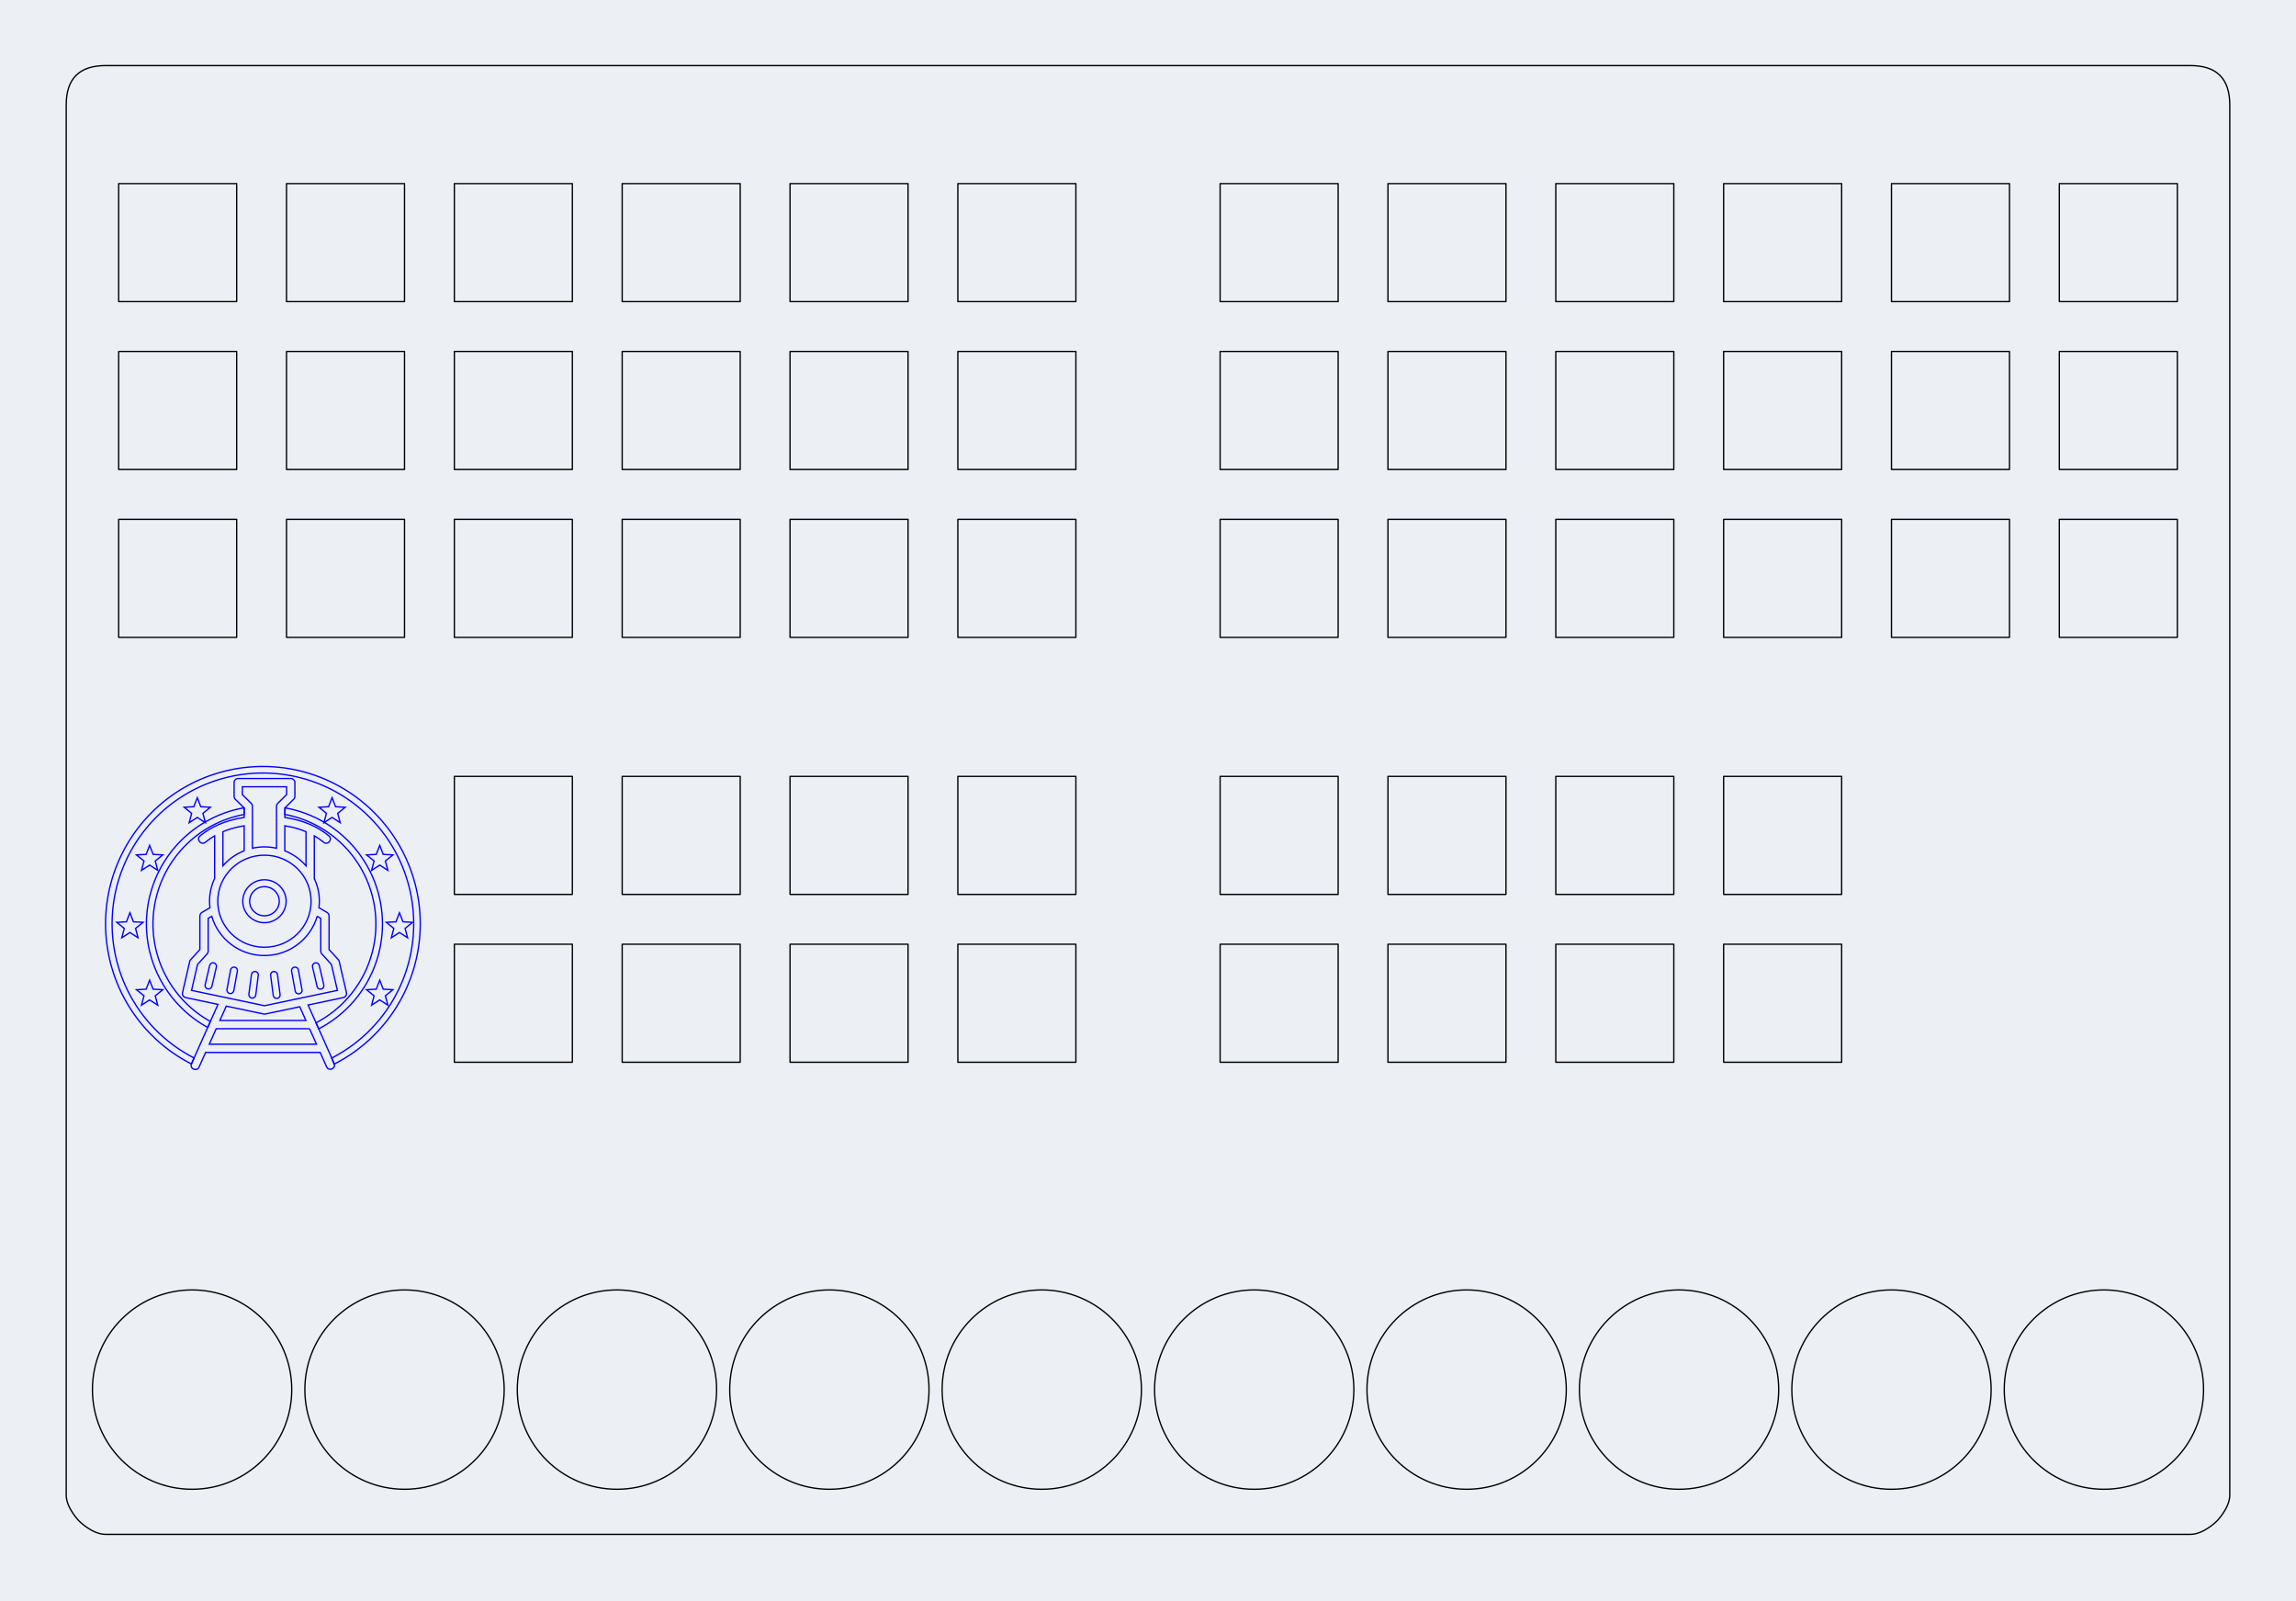 <?xml version="1.0" encoding="UTF-8" standalone="no"?>
<!-- Created with Inkscape (http://www.inkscape.org/) -->

<svg
   width="175.1mm"
   height="122.1mm"
   viewBox="0 0 175.1 122.1"
   version="1.1"
   id="svg5"
   xml:space="preserve"
   inkscape:version="1.2.1 (9c6d41e410, 2022-07-14)"
   sodipodi:docname="Overlay_v2.svg"
   inkscape:export-filename="Overlay_v3.png"
   inkscape:export-xdpi="96"
   inkscape:export-ydpi="96"
   xmlns:inkscape="http://www.inkscape.org/namespaces/inkscape"
   xmlns:sodipodi="http://sodipodi.sourceforge.net/DTD/sodipodi-0.dtd"
   xmlns="http://www.w3.org/2000/svg"
   xmlns:svg="http://www.w3.org/2000/svg"><sodipodi:namedview
     id="namedview7"
     pagecolor="#ffffff"
     bordercolor="#999999"
     borderopacity="1"
     inkscape:showpageshadow="0"
     inkscape:pageopacity="0"
     inkscape:pagecheckerboard="0"
     inkscape:deskcolor="#d1d1d1"
     inkscape:document-units="mm"
     showgrid="true"
     inkscape:zoom="1"
     inkscape:cx="309.5"
     inkscape:cy="75.5"
     inkscape:window-width="1920"
     inkscape:window-height="1080"
     inkscape:window-x="1366"
     inkscape:window-y="420"
     inkscape:window-maximized="1"
     inkscape:current-layer="layer5"
     showguides="true"><inkscape:grid
       type="xygrid"
       id="grid622"
       units="mm"
       spacingx="1"
       spacingy="1"
       originx="-409.95"
       originy="-18.95" /><sodipodi:guide
       position="585.05,141.05"
       orientation="-1,0"
       id="guide1076"
       inkscape:locked="false"
       inkscape:label=""
       inkscape:color="rgb(191,63,63)" /><sodipodi:guide
       position="0,122.1"
       orientation="0,661.795"
       id="guide8198"
       inkscape:locked="false" /><sodipodi:guide
       position="175.1,122.1"
       orientation="461.48,0"
       id="guide8200"
       inkscape:locked="false" /><sodipodi:guide
       position="175.1,0"
       orientation="0,-661.795"
       id="guide8202"
       inkscape:locked="false" /><sodipodi:guide
       position="0,0"
       orientation="-461.48,0"
       id="guide8204"
       inkscape:locked="false" /><sodipodi:guide
       position="87.55,66.05"
       orientation="-1,0"
       id="guide8269"
       inkscape:locked="false"
       inkscape:label=""
       inkscape:color="rgb(0,134,229)" /><sodipodi:guide
       position="-14.95,61.1"
       orientation="0,1"
       id="guide8271"
       inkscape:locked="false"
       inkscape:label=""
       inkscape:color="rgb(0,134,229)" /></sodipodi:namedview><defs
     id="defs2"><symbol
       id="v"
       overflow="visible"><path
         d="M 14.891,-0.891 C 14.118,-0.492 13.317,-0.195 12.485,0 11.649,0.207 10.786,0.312 9.891,0.312 c -2.699,0 -4.84,-0.75 -6.422,-2.25 -1.574,-1.508 -2.359,-3.555 -2.359,-6.141 0,-2.594 0.785,-4.641 2.359,-6.141 1.582,-1.508 3.723,-2.266 6.422,-2.266 0.895,0 1.758,0.102 2.594,0.297 0.832,0.199 1.633,0.5 2.406,0.906 v 3.344 c -0.781,-0.52 -1.547,-0.906 -2.297,-1.156 -0.75,-0.25 -1.543,-0.375 -2.375,-0.375 -1.492,0 -2.664,0.48 -3.516,1.438 -0.855,0.961 -1.281,2.277 -1.281,3.953 0,1.668 0.426,2.981 1.281,3.938 0.852,0.949 2.023,1.422 3.516,1.422 0.832,0 1.625,-0.117 2.375,-0.359 0.75,-0.25 1.516,-0.633 2.297,-1.156 z"
         id="path13361" /></symbol><symbol
       id="d"
       overflow="visible"><path
         d="m 10.891,-8.844 c -0.344,-0.156 -0.684,-0.27 -1.016,-0.344 -0.336,-0.082 -0.672,-0.125 -1.016,-0.125 -1,0 -1.773,0.324 -2.312,0.969 -0.531,0.637 -0.797,1.555 -0.797,2.75 V 0 h -3.891 v -12.156 h 3.891 v 2 c 0.5,-0.789 1.07,-1.367 1.719,-1.734 0.645,-0.363 1.422,-0.547 2.328,-0.547 0.125,0 0.266,0.008 0.422,0.016 0.156,0.012 0.375,0.031 0.656,0.062 z"
         id="path13364" /></symbol><symbol
       id="b"
       overflow="visible"><path
         d="M 14,-6.109 V -5 H 4.922 c 0.094,0.906 0.422,1.59 0.984,2.047 0.562,0.461 1.348,0.688 2.359,0.688 0.82,0 1.66,-0.117 2.516,-0.359 0.852,-0.25 1.734,-0.617 2.641,-1.109 v 3 c -0.918,0.344 -1.84,0.605 -2.766,0.781 -0.918,0.176 -1.836,0.266 -2.75,0.266 -2.199,0 -3.906,-0.555 -5.125,-1.672 -1.219,-1.113 -1.828,-2.68 -1.828,-4.703 0,-1.977 0.598,-3.535 1.797,-4.672 1.195,-1.133 2.844,-1.703 4.938,-1.703 1.914,0 3.445,0.574 4.594,1.719 1.145,1.148 1.719,2.684 1.719,4.609 z M 10,-7.406 C 10,-8.133 9.785,-8.723 9.359,-9.172 8.93,-9.629 8.367,-9.859 7.672,-9.859 c -0.75,0 -1.367,0.215 -1.844,0.641 -0.469,0.418 -0.762,1.023 -0.875,1.812 z"
         id="path13367" /></symbol><symbol
       id="l"
       overflow="visible"><path
         d="m 7.312,-5.469 c -0.812,0 -1.422,0.141 -1.828,0.422 -0.406,0.273 -0.609,0.672 -0.609,1.203 0,0.492 0.16,0.875 0.484,1.156 0.332,0.281 0.789,0.422 1.375,0.422 0.727,0 1.344,-0.258 1.844,-0.781 0.5,-0.531 0.75,-1.188 0.75,-1.969 V -5.469 Z M 13.25,-6.938 V -1e-4 H 9.328 V -1.797 c -0.523,0.742 -1.109,1.277 -1.766,1.609 -0.648,0.332 -1.434,0.5 -2.359,0.5 -1.262,0 -2.289,-0.363 -3.078,-1.094 -0.781,-0.738 -1.172,-1.691 -1.172,-2.859 0,-1.426 0.488,-2.473 1.469,-3.141 0.977,-0.664 2.519,-1 4.625,-1 h 2.281 v -0.297 c 0,-0.613 -0.246,-1.062 -0.734,-1.344 -0.48,-0.289 -1.234,-0.438 -2.266,-0.438 -0.824,0 -1.594,0.086 -2.312,0.25 -0.719,0.168 -1.387,0.418 -2,0.75 v -2.969 c 0.832,-0.195 1.664,-0.348 2.5,-0.453 0.844,-0.102 1.688,-0.156 2.531,-0.156 2.188,0 3.766,0.434 4.734,1.297 0.977,0.867 1.469,2.266 1.469,4.203 z"
         id="path13370" /></symbol><symbol
       id="a"
       overflow="visible"><path
         d="m 6.109,-15.594 v 3.438 h 4 v 2.781 h -4 v 5.156 c 0,0.562 0.109,0.945 0.328,1.141 0.227,0.199 0.676,0.297 1.344,0.297 h 2 v 2.781 h -3.344 c -1.531,0 -2.621,-0.316 -3.266,-0.953 C 2.535,-1.598 2.219,-2.688 2.219,-4.219 v -5.156 H 0.297 v -2.781 h 1.922 v -3.438 z"
         id="path13373" /></symbol><symbol
       id="f"
       overflow="visible"><path
         d="m 10.141,-10.375 v -6.5 h 3.891 V 0 H 10.141 v -1.75 c -0.543,0.711 -1.137,1.23 -1.781,1.562 -0.637,0.332 -1.383,0.5 -2.234,0.5 -1.492,0 -2.719,-0.594 -3.688,-1.781 -0.961,-1.188 -1.438,-2.719 -1.438,-4.594 0,-1.875 0.477,-3.406 1.438,-4.594 0.969,-1.188 2.195,-1.781 3.688,-1.781 0.844,0 1.586,0.168 2.234,0.5 0.645,0.336 1.238,0.855 1.781,1.562 z M 7.579,-2.5 c 0.82,0 1.453,-0.301 1.891,-0.906 0.445,-0.613 0.672,-1.5 0.672,-2.656 0,-1.156 -0.227,-2.035 -0.672,-2.641 -0.438,-0.613 -1.07,-0.922 -1.891,-0.922 -0.836,0 -1.469,0.309 -1.906,0.922 -0.438,0.605 -0.656,1.484 -0.656,2.641 0,1.156 0.219,2.043 0.656,2.656 C 6.11,-2.801 6.743,-2.5 7.579,-2.5 Z"
         id="path13376" /></symbol><symbol
       id="k"
       overflow="visible"><path
         d="m 8.328,-2.5 c 0.832,0 1.469,-0.301 1.906,-0.906 0.438,-0.613 0.656,-1.5 0.656,-2.656 0,-1.156 -0.219,-2.035 -0.656,-2.641 -0.438,-0.613 -1.074,-0.922 -1.906,-0.922 -0.836,0 -1.477,0.309 -1.922,0.922 -0.438,0.605 -0.656,1.484 -0.656,2.641 0,1.148 0.219,2.027 0.656,2.641 0.445,0.617 1.086,0.922 1.922,0.922 z M 5.75,-10.375 c 0.531,-0.707 1.117,-1.227 1.766,-1.562 0.656,-0.332 1.41,-0.5 2.266,-0.5 1.488,0 2.711,0.594 3.672,1.781 0.969,1.188 1.453,2.719 1.453,4.594 0,1.875 -0.484,3.406 -1.453,4.594 -0.961,1.188 -2.184,1.781 -3.672,1.781 -0.855,0 -1.609,-0.168 -2.266,-0.5 C 6.867,-0.52 6.281,-1.039 5.75,-1.75 V 0 H 1.859 V -16.875 H 5.75 Z"
         id="path13379" /></symbol><symbol
       id="e"
       overflow="visible"><path
         d="m 0.266,-12.156 h 3.891 l 3.266,8.25 2.781,-8.25 h 3.875 L 8.969,1.156 C 8.457,2.5 7.859,3.441 7.172,3.984 6.492,4.523 5.594,4.797 4.469,4.797 h -2.25 V 2.25 h 1.219 c 0.656,0 1.133,-0.109 1.438,-0.328 C 5.176,1.711 5.41,1.336 5.578,0.797 L 5.687,0.468 Z"
         id="path13382" /></symbol><symbol
       id="j"
       overflow="visible"><path
         d="M 11.875,-2.953 H 5.344 L 4.313,0 H 0.11 l 6,-16.203 h 4.984 l 6,16.203 h -4.203 z m -5.5,-3 h 4.438 l -2.203,-6.453 z"
         id="path13385" /></symbol><symbol
       id="i"
       overflow="visible"><path
         d="m 13.125,-10.141 c 0.488,-0.75 1.07,-1.316 1.75,-1.703 0.676,-0.395 1.422,-0.594 2.234,-0.594 1.395,0 2.457,0.434 3.188,1.297 0.727,0.855 1.094,2.102 1.094,3.734 v 7.406 h -3.906 v -6.328 c 0.008,-0.102 0.016,-0.203 0.016,-0.297 0.008,-0.102 0.016,-0.25 0.016,-0.438 0,-0.863 -0.133,-1.488 -0.391,-1.875 -0.25,-0.383 -0.656,-0.578 -1.219,-0.578 -0.742,0 -1.312,0.309 -1.719,0.922 -0.398,0.605 -0.602,1.48 -0.609,2.625 v 5.969 h -3.906 v -6.328 c 0,-1.352 -0.121,-2.223 -0.359,-2.609 -0.23,-0.383 -0.641,-0.578 -1.234,-0.578 -0.742,0 -1.312,0.309 -1.719,0.922 C 5.953,-7.989 5.75,-7.117 5.75,-5.985 v 5.984 H 1.844 v -12.156 H 5.75 v 1.781 c 0.477,-0.688 1.023,-1.203 1.641,-1.547 0.625,-0.344 1.305,-0.516 2.047,-0.516 0.844,0 1.582,0.203 2.219,0.609 0.645,0.398 1.133,0.961 1.469,1.688 z"
         id="path13388" /></symbol><symbol
       id="h"
       overflow="visible"><path
         d="M 14.078,-7.406 V 0 h -3.906 v -5.641 c 0,-1.062 -0.027,-1.789 -0.078,-2.188 C 10.051,-8.223 9.973,-8.52 9.859,-8.719 9.711,-8.969 9.508,-9.16 9.25,-9.297 8.988,-9.441 8.691,-9.516 8.359,-9.516 c -0.812,0 -1.453,0.312 -1.922,0.938 -0.461,0.625 -0.688,1.492 -0.688,2.594 v 5.984 h -3.891 v -16.875 h 3.891 v 6.5 c 0.582,-0.707 1.203,-1.227 1.859,-1.562 0.664,-0.332 1.395,-0.5 2.188,-0.5 1.406,0 2.469,0.434 3.188,1.297 0.727,0.855 1.094,2.102 1.094,3.734 z"
         id="path13391" /></symbol><symbol
       id="u"
       overflow="visible"><path
         d="m 11.359,-11.766 v 2.953 c -0.836,-0.352 -1.637,-0.613 -2.406,-0.781 -0.773,-0.176 -1.5,-0.266 -2.188,-0.266 -0.742,0 -1.293,0.094 -1.656,0.281 -0.355,0.18 -0.531,0.461 -0.531,0.844 0,0.312 0.133,0.555 0.406,0.719 0.27,0.168 0.754,0.289 1.453,0.359 l 0.688,0.109 c 1.988,0.25 3.328,0.668 4.016,1.25 0.688,0.574 1.031,1.48 1.031,2.719 0,1.293 -0.48,2.266 -1.438,2.922 -0.949,0.648 -2.371,0.969 -4.266,0.969 -0.805,0 -1.637,-0.062 -2.5,-0.188 -0.855,-0.125 -1.734,-0.312 -2.641,-0.562 v -2.953 c 0.781,0.375 1.578,0.656 2.391,0.844 0.812,0.188 1.633,0.281 2.469,0.281 0.758,0 1.332,-0.102 1.719,-0.312 0.383,-0.207 0.578,-0.52 0.578,-0.938 0,-0.344 -0.137,-0.598 -0.406,-0.766 -0.262,-0.176 -0.781,-0.312 -1.562,-0.406 l -0.688,-0.094 c -1.73,-0.207 -2.945,-0.602 -3.641,-1.188 -0.688,-0.594 -1.031,-1.484 -1.031,-2.672 0,-1.289 0.438,-2.242 1.312,-2.859 0.883,-0.625 2.238,-0.938 4.062,-0.938 0.719,0 1.469,0.055 2.25,0.156 0.789,0.105 1.648,0.277 2.578,0.516 z"
         id="path13394" /></symbol><symbol
       id="t"
       overflow="visible"><path
         d="m 13.312,-15.688 v 3.422 c -0.887,-0.395 -1.758,-0.691 -2.609,-0.891 -0.844,-0.207 -1.641,-0.312 -2.391,-0.312 -1,0 -1.742,0.141 -2.219,0.422 -0.48,0.273 -0.719,0.699 -0.719,1.281 0,0.43 0.16,0.766 0.484,1.016 0.32,0.242 0.906,0.445 1.75,0.609 l 1.781,0.359 c 1.801,0.367 3.082,0.918 3.844,1.656 0.758,0.742 1.141,1.789 1.141,3.141 0,1.793 -0.531,3.125 -1.594,4 -1.055,0.867 -2.668,1.297 -4.844,1.297 -1.031,0 -2.07,-0.102 -3.109,-0.297 -1.031,-0.188 -2.062,-0.473 -3.094,-0.859 v -3.531 c 1.031,0.555 2.031,0.969 3,1.25 0.969,0.273 1.898,0.406 2.797,0.406 0.906,0 1.598,-0.148 2.078,-0.453 0.488,-0.301 0.734,-0.734 0.734,-1.297 0,-0.508 -0.168,-0.898 -0.5,-1.172 -0.324,-0.27 -0.977,-0.516 -1.953,-0.734 l -1.625,-0.359 c -1.617,-0.352 -2.797,-0.906 -3.547,-1.656 -0.75,-0.758 -1.125,-1.785 -1.125,-3.078 0,-1.613 0.52,-2.852 1.562,-3.719 1.039,-0.863 2.539,-1.297 4.5,-1.297 0.883,0 1.797,0.07 2.734,0.203 0.938,0.125 1.91,0.324 2.922,0.594 z"
         id="path13397" /></symbol><symbol
       id="g"
       overflow="visible"><path
         d="m 1.734,-4.734 v -7.422 h 3.906 v 1.219 c 0,0.656 -0.008,1.484 -0.016,2.484 v 1.984 c 0,0.98 0.02,1.688 0.062,2.125 0.051,0.43 0.141,0.734 0.266,0.922 0.156,0.262 0.363,0.461 0.625,0.594 0.258,0.137 0.555,0.203 0.891,0.203 0.801,0 1.43,-0.305 1.891,-0.922 0.469,-0.625 0.703,-1.492 0.703,-2.609 v -6 h 3.891 v 12.156 h -3.891 v -1.75 c -0.586,0.711 -1.203,1.23 -1.859,1.562 -0.656,0.332 -1.375,0.5 -2.156,0.5 -1.406,0 -2.481,-0.426 -3.219,-1.281 -0.73,-0.863 -1.094,-2.117 -1.094,-3.766 z"
         id="path13400" /></symbol><symbol
       id="s"
       overflow="visible"><path
         d="M 1.859,-12.156 H 5.75 V 0 H 1.859 Z m 0,-4.719 H 5.75 v 3.156 H 1.859 Z"
         id="path13403" /></symbol><symbol
       id="c"
       overflow="visible"><path
         d="m 7.656,-9.672 c -0.867,0 -1.527,0.312 -1.984,0.938 -0.449,0.617 -0.672,1.508 -0.672,2.672 0,1.168 0.223,2.059 0.672,2.672 0.457,0.617 1.117,0.922 1.984,0.922 0.844,0 1.488,-0.305 1.938,-0.922 0.445,-0.613 0.672,-1.504 0.672,-2.672 0,-1.164 -0.227,-2.055 -0.672,-2.672 -0.449,-0.625 -1.094,-0.938 -1.938,-0.938 z m 0,-2.766 c 2.082,0 3.711,0.562 4.891,1.688 1.176,1.125 1.766,2.688 1.766,4.688 0,2 -0.59,3.562 -1.766,4.688 C 11.367,-0.25 9.738,0.312 7.656,0.312 5.551,0.312 3.906,-0.25 2.719,-1.375 1.539,-2.5 0.953,-4.062 0.953,-6.062 c 0,-2 0.586,-3.562 1.766,-4.688 1.188,-1.125 2.832,-1.688 4.938,-1.688 z"
         id="path13406" /></symbol><symbol
       id="r"
       overflow="visible"><path
         d="m 9.859,-16.875 v 2.547 H 7.719 c -0.555,0 -0.938,0.102 -1.156,0.297 -0.219,0.199 -0.328,0.543 -0.328,1.031 v 0.844 h 3.328 v 2.781 h -3.328 v 9.375 h -3.875 v -9.375 h -1.938 v -2.781 h 1.938 v -0.844 c 0,-1.32 0.363,-2.297 1.094,-2.922 0.738,-0.633 1.883,-0.953 3.438,-0.953 z"
         id="path13409" /></symbol><symbol
       id="q"
       overflow="visible"><path
         d="m 2.047,-16.203 h 4.656 l 5.891,11.109 v -11.109 h 3.969 V 0 H 11.891 L 6,-11.109 V 0 H 2.047 Z"
         id="path13412" /></symbol><symbol
       id="p"
       overflow="visible"><path
         d="M 14.078,-7.406 V 0 h -3.906 v -5.656 c 0,-1.051 -0.027,-1.773 -0.078,-2.172 C 10.051,-8.223 9.973,-8.52 9.859,-8.719 9.711,-8.969 9.508,-9.16 9.25,-9.297 8.988,-9.441 8.691,-9.516 8.359,-9.516 c -0.812,0 -1.453,0.312 -1.922,0.938 -0.461,0.625 -0.688,1.492 -0.688,2.594 v 5.984 h -3.891 v -12.156 h 3.891 v 1.781 c 0.582,-0.707 1.203,-1.227 1.859,-1.562 0.664,-0.332 1.395,-0.5 2.188,-0.5 1.406,0 2.469,0.434 3.188,1.297 0.727,0.855 1.094,2.102 1.094,3.734 z"
         id="path13415" /></symbol><symbol
       id="o"
       overflow="visible"><path
         d="m 2.047,-16.203 h 6.922 c 2.062,0 3.644,0.461 4.75,1.375 1.102,0.918 1.656,2.219 1.656,3.906 0,1.711 -0.555,3.023 -1.656,3.938 -1.105,0.906 -2.688,1.359 -4.75,1.359 h -2.75 V 1e-4 H 2.047 Z m 4.172,3.031 v 4.531 h 2.312 c 0.812,0 1.438,-0.195 1.875,-0.594 0.438,-0.395 0.656,-0.957 0.656,-1.688 0,-0.719 -0.219,-1.27 -0.656,-1.656 -0.438,-0.395 -1.062,-0.594 -1.875,-0.594 z"
         id="path13418" /></symbol><symbol
       id="n"
       overflow="visible"><path
         d="M 1.859,-12.156 H 5.75 V -0.218 C 5.75,1.407 5.359,2.645 4.578,3.501 3.797,4.364 2.664,4.798 1.188,4.798 H -0.734 V 2.251 h 0.672 c 0.738,0 1.242,-0.168 1.516,-0.5 C 1.723,1.415 1.859,0.759 1.859,-0.218 Z m 0,-4.719 H 5.75 v 3.156 H 1.859 Z"
         id="path13421" /></symbol><symbol
       id="m"
       overflow="visible"><path
         d="m 11.688,-11.766 v 3.156 C 11.157,-8.961 10.626,-9.227 10.094,-9.407 9.563,-9.582 9.008,-9.672 8.438,-9.672 c -1.086,0 -1.93,0.32 -2.531,0.953 -0.605,0.637 -0.906,1.523 -0.906,2.656 0,1.137 0.301,2.023 0.906,2.656 0.602,0.625 1.445,0.938 2.531,0.938 0.613,0 1.191,-0.086 1.734,-0.266 0.539,-0.176 1.047,-0.441 1.516,-0.797 v 3.172 c -0.617,0.23 -1.234,0.395 -1.859,0.5 C 9.204,0.253 8.579,0.312 7.954,0.312 5.766,0.312 4.051,-0.251 2.813,-1.375 1.571,-2.501 0.954,-4.063 0.954,-6.063 c 0,-2 0.617,-3.562 1.859,-4.688 1.238,-1.125 2.953,-1.688 5.141,-1.688 0.633,0 1.258,0.059 1.875,0.172 0.625,0.105 1.242,0.273 1.859,0.5 z"
         id="path13424" /></symbol><symbol
       id="t-2"
       overflow="visible"><path
         d="m 18.766,-1.125 c -0.969,0.5 -1.98,0.875 -3.031,1.125 -1.043,0.258 -2.137,0.391 -3.281,0.391 -3.398,0 -6.09,-0.945 -8.078,-2.844 -1.992,-1.906 -2.984,-4.484 -2.984,-7.734 0,-3.258 0.992,-5.836 2.984,-7.734 1.988,-1.906 4.68,-2.859 8.078,-2.859 1.145,0 2.238,0.133 3.281,0.391 1.051,0.25 2.062,0.625 3.031,1.125 v 4.219 c -0.98,-0.656 -1.945,-1.141 -2.891,-1.453 -0.949,-0.312 -1.949,-0.469 -3,-0.469 -1.875,0 -3.352,0.605 -4.422,1.812 -1.074,1.199 -1.609,2.856 -1.609,4.969 0,2.106 0.535,3.762 1.609,4.969 1.07,1.199 2.547,1.797 4.422,1.797 1.051,0 2.051,-0.148 3,-0.453 0.945,-0.312 1.91,-0.801 2.891,-1.469 z"
         id="path15854" /></symbol><symbol
       id="c-9"
       overflow="visible"><path
         d="m 13.734,-11.141 c -0.438,-0.195 -0.871,-0.344 -1.297,-0.438 -0.418,-0.102 -0.84,-0.156 -1.266,-0.156 -1.262,0 -2.231,0.406 -2.906,1.219 -0.68,0.805 -1.016,1.953 -1.016,3.453 v 7.062 H 2.359 v -15.312 h 4.891 v 2.516 c 0.625,-1 1.344,-1.727 2.156,-2.188 0.82,-0.469 1.801,-0.703 2.938,-0.703 0.164,0 0.344,0.012 0.531,0.031 0.195,0.012 0.477,0.039 0.844,0.078 z"
         id="path15857" /></symbol><symbol
       id="a-4"
       overflow="visible"><path
         d="m 17.641,-7.703 v 1.406 H 6.188 c 0.125,1.148 0.539,2.008 1.25,2.578 0.707,0.574 1.703,0.859 2.984,0.859 1.031,0 2.082,-0.148 3.156,-0.453 1.082,-0.312 2.191,-0.773 3.328,-1.391 v 3.766 c -1.156,0.438 -2.312,0.766 -3.469,0.984 -1.156,0.227 -2.312,0.344 -3.469,0.344 -2.773,0 -4.93,-0.703 -6.469,-2.109 -1.531,-1.406 -2.297,-3.379 -2.297,-5.922 0,-2.5 0.754,-4.461 2.266,-5.891 1.508,-1.438 3.582,-2.156 6.219,-2.156 2.406,0 4.332,0.73 5.781,2.188 1.445,1.449 2.172,3.383 2.172,5.797 z m -5.031,-1.625 c 0,-0.926 -0.273,-1.672 -0.812,-2.234 -0.543,-0.57 -1.25,-0.859 -2.125,-0.859 -0.949,0 -1.719,0.266 -2.312,0.797 -0.594,0.531 -0.965,1.297 -1.109,2.297 z"
         id="path15860" /></symbol><symbol
       id="e-3"
       overflow="visible"><path
         d="m 9.219,-6.891 c -1.023,0 -1.793,0.172 -2.312,0.516 -0.512,0.344 -0.766,0.855 -0.766,1.531 0,0.625 0.207,1.117 0.625,1.469 0.414,0.344 0.988,0.516 1.719,0.516 0.926,0 1.703,-0.328 2.328,-0.984 0.633,-0.664 0.953,-1.492 0.953,-2.484 v -0.562 z m 7.469,-1.844 V 0 h -4.922 v -2.266 c -0.656,0.93 -1.398,1.605 -2.219,2.031 -0.824,0.414 -1.824,0.625 -3,0.625 -1.586,0 -2.871,-0.457 -3.859,-1.375 -0.992,-0.926 -1.484,-2.129 -1.484,-3.609 0,-1.789 0.613,-3.102 1.844,-3.938 1.238,-0.844 3.18,-1.266 5.828,-1.266 h 2.891 v -0.391 c 0,-0.77 -0.309,-1.332 -0.922,-1.688 -0.617,-0.363 -1.57,-0.547 -2.859,-0.547 -1.055,0 -2.031,0.105 -2.938,0.312 -0.898,0.211 -1.73,0.523 -2.5,0.938 v -3.734 c 1.039,-0.25 2.086,-0.441 3.141,-0.578 1.062,-0.133 2.125,-0.203 3.188,-0.203 2.758,0 4.75,0.547 5.969,1.641 1.227,1.086 1.844,2.856 1.844,5.312 z"
         id="path15863" /></symbol><symbol
       id="b-5"
       overflow="visible"><path
         d="m 7.703,-19.656 v 4.344 H 12.75 v 3.5 H 7.703 v 6.5 c 0,0.711 0.141,1.188 0.422,1.438 0.281,0.25 0.836,0.375 1.672,0.375 h 2.516 v 3.5 h -4.188 c -1.938,0 -3.312,-0.398 -4.125,-1.203 -0.805,-0.812 -1.203,-2.18 -1.203,-4.109 v -6.5 h -2.422 v -3.5 h 2.422 v -4.344 z"
         id="path15866" /></symbol><symbol
       id="k-1"
       overflow="visible"><path
         d="m 12.766,-13.078 v -8.203 h 4.922 V -1e-4 H 12.766 v -2.219 c -0.668,0.906 -1.406,1.57 -2.219,1.984 -0.813,0.414 -1.758,0.625 -2.828,0.625 -1.887,0 -3.434,-0.75 -4.641,-2.25 -1.211,-1.5 -1.812,-3.426 -1.812,-5.781 0,-2.363 0.602,-4.297 1.812,-5.797 1.207,-1.5 2.754,-2.25 4.641,-2.25 1.062,0 2,0.215 2.812,0.641 0.82,0.43 1.566,1.086 2.234,1.969 z m -3.219,9.922 c 1.039,0 1.836,-0.379 2.391,-1.141 0.551,-0.77 0.828,-1.883 0.828,-3.344 0,-1.457 -0.277,-2.566 -0.828,-3.328 -0.555,-0.77 -1.352,-1.156 -2.391,-1.156 -1.043,0 -1.84,0.387 -2.391,1.156 -0.555,0.762 -0.828,1.871 -0.828,3.328 0,1.461 0.273,2.574 0.828,3.344 0.551,0.762 1.348,1.141 2.391,1.141 z"
         id="path15869" /></symbol><symbol
       id="j-7"
       overflow="visible"><path
         d="m 10.5,-3.156 c 1.051,0 1.852,-0.379 2.406,-1.141 0.551,-0.77 0.828,-1.883 0.828,-3.344 0,-1.457 -0.277,-2.566 -0.828,-3.328 -0.555,-0.77 -1.355,-1.156 -2.406,-1.156 -1.055,0 -1.859,0.387 -2.422,1.156 -0.555,0.773 -0.828,1.883 -0.828,3.328 0,1.449 0.273,2.559 0.828,3.328 0.562,0.773 1.367,1.156 2.422,1.156 z m -3.25,-9.922 c 0.676,-0.883 1.422,-1.539 2.234,-1.969 0.82,-0.426 1.766,-0.641 2.828,-0.641 1.895,0 3.445,0.75 4.656,2.25 1.207,1.5 1.812,3.434 1.812,5.797 0,2.356 -0.605,4.281 -1.812,5.781 -1.211,1.5 -2.762,2.25 -4.656,2.25 -1.062,0 -2.008,-0.211 -2.828,-0.625 C 8.672,-0.66 7.926,-1.32 7.25,-2.219 V -2e-5 H 2.359 v -21.281 H 7.25 Z"
         id="path15872" /></symbol><symbol
       id="i-4"
       overflow="visible"><path
         d="m 0.344,-15.312 h 4.891 l 4.125,10.391 3.5,-10.391 h 4.891 l -6.438,16.766 c -0.648,1.695 -1.402,2.883 -2.266,3.562 -0.867,0.688 -2,1.031 -3.406,1.031 H 2.797 V 2.829 h 1.531 c 0.832,0 1.438,-0.137 1.812,-0.406 C 6.523,2.161 6.82,1.692 7.031,1.016 L 7.172,0.595 Z"
         id="path15875" /></symbol><symbol
       id="h-3"
       overflow="visible"><path
         d="m 2.578,-20.406 h 5.25 v 16.422 h 9.25 V 4e-4 h -14.5 z"
         id="path15878" /></symbol><symbol
       id="g-1"
       overflow="visible"><path
         d="M 17.75,-9.328 V 0 h -4.922 v -7.141 c 0,-1.32 -0.031,-2.234 -0.094,-2.734 -0.062,-0.5 -0.168,-0.867 -0.312,-1.109 -0.188,-0.312 -0.449,-0.555 -0.781,-0.734 -0.324,-0.176 -0.695,-0.266 -1.109,-0.266 -1.023,0 -1.824,0.398 -2.406,1.188 -0.586,0.781 -0.875,1.871 -0.875,3.266 V -1e-4 H 2.359 v -15.312 H 7.25 v 2.234 c 0.738,-0.883 1.52,-1.539 2.344,-1.969 0.832,-0.426 1.75,-0.641 2.75,-0.641 1.77,0 3.113,0.547 4.031,1.641 0.914,1.086 1.375,2.656 1.375,4.719 z"
         id="path15881" /></symbol><symbol
       id="f-4"
       overflow="visible"><path
         d="m 14.719,-14.828 v 3.984 c -0.656,-0.457 -1.324,-0.797 -2,-1.016 -0.668,-0.219 -1.359,-0.328 -2.078,-0.328 -1.367,0 -2.434,0.402 -3.203,1.203 -0.762,0.793 -1.141,1.906 -1.141,3.344 0,1.43 0.379,2.543 1.141,3.344 0.77,0.793 1.836,1.188 3.203,1.188 0.758,0 1.484,-0.109 2.172,-0.328 0.688,-0.227 1.32,-0.566 1.906,-1.016 v 4 c -0.762,0.281 -1.539,0.488 -2.328,0.625 -0.781,0.145 -1.574,0.219 -2.375,0.219 -2.762,0 -4.922,-0.707 -6.484,-2.125 -1.555,-1.414 -2.328,-3.383 -2.328,-5.906 0,-2.531 0.773,-4.504 2.328,-5.922 1.562,-1.414 3.723,-2.125 6.484,-2.125 0.801,0 1.594,0.074 2.375,0.219 0.781,0.137 1.555,0.352 2.328,0.641 z"
         id="path15884" /></symbol><symbol
       id="s-6"
       overflow="visible"><path
         d="m 10.75,-12.516 c 0.82,0 1.445,-0.18 1.875,-0.547 0.438,-0.363 0.656,-0.898 0.656,-1.609 0,-0.695 -0.219,-1.227 -0.656,-1.594 -0.43,-0.375 -1.055,-0.562 -1.875,-0.562 H 7.828 v 4.312 z m 0.172,8.938 c 1.062,0 1.859,-0.223 2.391,-0.672 0.531,-0.445 0.797,-1.125 0.797,-2.031 0,-0.883 -0.266,-1.547 -0.797,-1.984 -0.523,-0.438 -1.32,-0.656 -2.391,-0.656 h -3.094 v 5.344 z m 4.891,-7.344 c 1.133,0.324 2.008,0.93 2.625,1.812 0.625,0.887 0.938,1.969 0.938,3.25 0,1.969 -0.668,3.438 -2,4.406 -1.336,0.969 -3.356,1.453 -6.062,1.453 h -8.734 v -20.406 h 7.891 c 2.832,0 4.883,0.43 6.156,1.281 1.281,0.855 1.922,2.227 1.922,4.109 0,1 -0.234,1.852 -0.703,2.547 -0.469,0.688 -1.148,1.203 -2.031,1.547 z"
         id="path15887" /></symbol><symbol
       id="r-9"
       overflow="visible"><path
         d="m 12.422,-21.281 v 3.219 H 9.719 c -0.688,0 -1.172,0.125 -1.453,0.375 -0.273,0.25 -0.406,0.688 -0.406,1.312 v 1.062 h 4.188 v 3.5 H 7.86 V -2e-4 h -4.891 v -11.812 h -2.438 v -3.5 h 2.438 v -1.062 c 0,-1.664 0.461,-2.898 1.391,-3.703 0.926,-0.801 2.367,-1.203 4.328,-1.203 z"
         id="path15890" /></symbol><symbol
       id="d-4"
       overflow="visible"><path
         d="m 9.641,-12.188 c -1.086,0 -1.914,0.391 -2.484,1.172 -0.574,0.781 -0.859,1.906 -0.859,3.375 0,1.469 0.285,2.594 0.859,3.375 0.57,0.773 1.398,1.156 2.484,1.156 1.062,0 1.875,-0.383 2.438,-1.156 0.57,-0.781 0.859,-1.906 0.859,-3.375 0,-1.469 -0.289,-2.594 -0.859,-3.375 -0.562,-0.781 -1.375,-1.172 -2.438,-1.172 z m 0,-3.5 c 2.633,0 4.691,0.715 6.172,2.141 1.477,1.418 2.219,3.387 2.219,5.906 0,2.512 -0.742,4.481 -2.219,5.906 C 14.332,-0.317 12.273,0.39 9.641,0.39 6.992,0.39 4.926,-0.317 3.438,-1.735 1.945,-3.161 1.203,-5.13 1.203,-7.641 c 0,-2.519 0.742,-4.488 2.234,-5.906 1.488,-1.426 3.555,-2.141 6.203,-2.141 z"
         id="path15893" /></symbol><symbol
       id="q-2"
       overflow="visible"><path
         d="m 16.547,-12.766 c 0.613,-0.945 1.348,-1.672 2.203,-2.172 0.852,-0.5 1.789,-0.75 2.812,-0.75 1.758,0 3.098,0.547 4.016,1.641 0.926,1.086 1.391,2.656 1.391,4.719 V -4e-4 h -4.922 v -7.984 -0.359 c 0.008,-0.133 0.016,-0.32 0.016,-0.562 0,-1.082 -0.164,-1.863 -0.484,-2.344 -0.312,-0.488 -0.824,-0.734 -1.531,-0.734 -0.93,0 -1.648,0.387 -2.156,1.156 -0.512,0.762 -0.773,1.867 -0.781,3.312 v 7.516 h -4.922 v -7.984 c 0,-1.695 -0.148,-2.785 -0.438,-3.266 -0.293,-0.488 -0.812,-0.734 -1.562,-0.734 -0.938,0 -1.664,0.387 -2.172,1.156 -0.512,0.762 -0.766,1.859 -0.766,3.297 v 7.531 h -4.922 v -15.312 h 4.922 v 2.234 c 0.602,-0.863 1.289,-1.516 2.062,-1.953 0.781,-0.438 1.641,-0.656 2.578,-0.656 1.062,0 2,0.258 2.812,0.766 0.812,0.512 1.426,1.23 1.844,2.156 z"
         id="path15896" /></symbol><symbol
       id="p-2"
       overflow="visible"><path
         d="M 17.75,-9.328 V 0 h -4.922 v -7.109 c 0,-1.344 -0.031,-2.266 -0.094,-2.766 -0.062,-0.5 -0.168,-0.867 -0.312,-1.109 -0.188,-0.312 -0.449,-0.555 -0.781,-0.734 -0.324,-0.176 -0.695,-0.266 -1.109,-0.266 -1.023,0 -1.824,0.398 -2.406,1.188 -0.586,0.781 -0.875,1.871 -0.875,3.266 V -1e-4 H 2.359 v -21.281 H 7.25 v 8.203 c 0.738,-0.883 1.52,-1.539 2.344,-1.969 0.832,-0.426 1.75,-0.641 2.75,-0.641 1.77,0 3.113,0.547 4.031,1.641 0.914,1.086 1.375,2.656 1.375,4.719 z"
         id="path15899" /></symbol><symbol
       id="o-6"
       overflow="visible"><path
         d="m 2.578,-20.406 h 5.875 l 7.422,14 v -14 h 4.984 V 0 h -5.875 L 7.562,-14 V 0 H 2.578 Z"
         id="path15902" /></symbol><symbol
       id="n-4"
       overflow="visible"><path
         d="m 2.188,-5.969 v -9.344 h 4.922 v 1.531 c 0,0.836 -0.008,1.875 -0.016,3.125 -0.012,1.25 -0.016,2.086 -0.016,2.5 0,1.242 0.031,2.133 0.094,2.672 0.07,0.543 0.18,0.934 0.328,1.172 0.207,0.324 0.473,0.574 0.797,0.75 0.32,0.168 0.691,0.25 1.109,0.25 1.02,0 1.82,-0.391 2.406,-1.172 0.582,-0.781 0.875,-1.867 0.875,-3.266 v -7.562 h 4.891 V -6e-4 H 12.688 V -2.219 C 11.945,-1.321 11.164,-0.661 10.344,-0.235 9.519,0.179 8.609,0.39 7.609,0.39 5.848,0.39 4.504,-0.149 3.578,-1.235 2.648,-2.317 2.188,-3.895 2.188,-5.969 Z"
         id="path15905" /></symbol><symbol
       id="m-1"
       overflow="visible"><path
         d="m 2.578,-20.406 h 8.734 c 2.594,0 4.582,0.578 5.969,1.734 1.395,1.148 2.094,2.789 2.094,4.922 0,2.137 -0.699,3.781 -2.094,4.938 -1.387,1.156 -3.375,1.734 -5.969,1.734 H 7.828 V 3e-4 h -5.25 z m 5.25,3.812 v 5.703 H 10.75 c 1.02,0 1.805,-0.25 2.359,-0.75 0.562,-0.5 0.844,-1.203 0.844,-2.109 0,-0.914 -0.281,-1.617 -0.844,-2.109 -0.555,-0.488 -1.34,-0.734 -2.359,-0.734 z"
         id="path15908" /></symbol><symbol
       id="l-2"
       overflow="visible"><path
         d="M 2.359,-15.312 H 7.25 v 15.031 c 0,2.051 -0.496,3.617 -1.484,4.703 -0.98,1.082 -2.406,1.625 -4.281,1.625 H -0.938 V 2.828 h 0.859 c 0.926,0 1.562,-0.211 1.906,-0.625 0.352,-0.418 0.531,-1.246 0.531,-2.484 z m 0,-5.969 H 7.25 v 4 H 2.359 Z"
         id="path15911" /></symbol><symbol
       id="f-2"
       overflow="visible"><path
         d="m 20.844,-1.25 c -1.074,0.562 -2.195,0.984 -3.359,1.266 -1.168,0.281 -2.383,0.422 -3.641,0.422 -3.781,0 -6.777,-1.051 -8.984,-3.156 -2.211,-2.113 -3.312,-4.977 -3.312,-8.594 0,-3.625 1.102,-6.492 3.312,-8.609 2.207,-2.113 5.203,-3.172 8.984,-3.172 1.258,0 2.473,0.148 3.641,0.438 1.164,0.281 2.285,0.699 3.359,1.25 v 4.703 c -1.086,-0.738 -2.152,-1.281 -3.203,-1.625 -1.055,-0.344 -2.164,-0.516 -3.328,-0.516 -2.086,0 -3.727,0.668 -4.922,2 -1.199,1.336 -1.797,3.18 -1.797,5.531 0,2.336 0.598,4.172 1.797,5.516 1.195,1.336 2.836,2 4.922,2 1.164,0 2.273,-0.172 3.328,-0.516 1.051,-0.344 2.117,-0.883 3.203,-1.625 z"
         id="path30797" /></symbol><symbol
       id="e-6"
       overflow="visible"><path
         d="m 15.25,-12.375 c -0.48,-0.227 -0.953,-0.395 -1.422,-0.5 -0.469,-0.102 -0.945,-0.156 -1.422,-0.156 -1.398,0 -2.477,0.449 -3.234,1.344 -0.75,0.898 -1.125,2.18 -1.125,3.844 V 1.5e-4 H 2.609 v -17.016 h 5.438 v 2.797 c 0.695,-1.113 1.5,-1.926 2.406,-2.438 0.906,-0.508 1.992,-0.766 3.266,-0.766 0.176,0 0.367,0.012 0.578,0.031 0.219,0.012 0.531,0.043 0.938,0.094 z"
         id="path30800" /></symbol><symbol
       id="b-52"
       overflow="visible"><path
         d="M 19.594,-8.547 V -7 H 6.875 c 0.133,1.273 0.598,2.231 1.391,2.875 0.789,0.637 1.895,0.953 3.312,0.953 1.145,0 2.316,-0.164 3.516,-0.5 1.195,-0.344 2.43,-0.859 3.703,-1.547 v 4.188 c -1.293,0.492 -2.586,0.855 -3.875,1.094 -1.281,0.25 -2.562,0.375 -3.844,0.375 -3.086,0 -5.481,-0.781 -7.188,-2.344 -1.699,-1.562 -2.547,-3.754 -2.547,-6.578 0,-2.781 0.832,-4.961 2.5,-6.547 1.676,-1.594 3.984,-2.391 6.922,-2.391 2.676,0 4.816,0.809 6.422,2.422 1.602,1.605 2.406,3.758 2.406,6.453 z m -5.594,-1.812 c 0,-1.031 -0.305,-1.863 -0.906,-2.5 -0.594,-0.633 -1.383,-0.953 -2.359,-0.953 -1.055,0 -1.906,0.297 -2.562,0.891 -0.656,0.594 -1.07,1.449 -1.234,2.562 z"
         id="path30803" /></symbol><symbol
       id="j-6"
       overflow="visible"><path
         d="m 10.234,-7.656 c -1.137,0 -1.992,0.195 -2.562,0.578 -0.562,0.387 -0.844,0.953 -0.844,1.703 0,0.688 0.227,1.23 0.688,1.625 0.457,0.387 1.098,0.578 1.922,0.578 1.02,0 1.879,-0.363 2.578,-1.094 0.695,-0.738 1.047,-1.66 1.047,-2.766 v -0.625 z m 8.312,-2.047 V 0 h -5.484 v -2.516 c -0.73,1.031 -1.555,1.781 -2.469,2.25 -0.906,0.469 -2.012,0.703 -3.312,0.703 -1.762,0 -3.195,-0.508 -4.297,-1.531 -1.094,-1.031 -1.641,-2.367 -1.641,-4.016 0,-1.988 0.68,-3.445 2.047,-4.375 1.375,-0.938 3.531,-1.406 6.469,-1.406 h 3.203 v -0.422 c 0,-0.863 -0.34,-1.492 -1.016,-1.891 -0.68,-0.406 -1.734,-0.609 -3.172,-0.609 -1.168,0 -2.258,0.121 -3.266,0.359 -1,0.23 -1.93,0.578 -2.781,1.047 v -4.156 c 1.164,-0.281 2.332,-0.492 3.5,-0.641 1.176,-0.145 2.352,-0.219 3.531,-0.219 3.07,0 5.285,0.605 6.641,1.812 1.363,1.211 2.047,3.18 2.047,5.906 z"
         id="path30806" /></symbol><symbol
       id="a-5"
       overflow="visible"><path
         d="m 8.547,-21.844 v 4.828 h 5.609 v 3.891 H 8.547 v 7.219 c 0,0.793 0.156,1.328 0.469,1.609 0.32,0.273 0.945,0.406 1.875,0.406 h 2.797 v 3.891 h -4.672 c -2.148,0 -3.668,-0.445 -4.562,-1.344 -0.898,-0.895 -1.344,-2.414 -1.344,-4.562 v -7.219 h -2.703 v -3.891 h 2.703 v -4.828 z"
         id="path30809" /></symbol><symbol
       id="i-8"
       overflow="visible"><path
         d="m 14.188,-14.516 v -9.125 h 5.469 V 0 H 14.188 v -2.453 c -0.75,1 -1.578,1.734 -2.484,2.203 -0.898,0.457 -1.938,0.688 -3.125,0.688 -2.094,0 -3.82,-0.832 -5.172,-2.5 -1.344,-1.664 -2.016,-3.805 -2.016,-6.422 0,-2.625 0.672,-4.769 2.016,-6.438 1.352,-1.664 3.078,-2.5 5.172,-2.5 1.176,0 2.219,0.234 3.125,0.703 0.906,0.469 1.734,1.203 2.484,2.203 z m -3.578,11 c 1.156,0 2.039,-0.422 2.656,-1.266 0.613,-0.852 0.922,-2.086 0.922,-3.703 0,-1.625 -0.309,-2.859 -0.922,-3.703 -0.617,-0.852 -1.5,-1.281 -2.656,-1.281 -1.156,0 -2.043,0.43 -2.656,1.281 -0.617,0.844 -0.922,2.078 -0.922,3.703 0,1.617 0.305,2.852 0.922,3.703 0.613,0.844 1.5,1.266 2.656,1.266 z"
         id="path30812" /></symbol><symbol
       id="h-7"
       overflow="visible"><path
         d="m 11.672,-3.516 c 1.156,0 2.039,-0.422 2.656,-1.266 0.613,-0.852 0.922,-2.086 0.922,-3.703 0,-1.625 -0.309,-2.859 -0.922,-3.703 -0.617,-0.852 -1.5,-1.281 -2.656,-1.281 -1.168,0 -2.062,0.43 -2.688,1.281 -0.625,0.855 -0.938,2.09 -0.938,3.703 0,1.605 0.312,2.836 0.938,3.688 0.625,0.855 1.52,1.281 2.688,1.281 z m -3.625,-11 c 0.75,-1 1.578,-1.734 2.484,-2.203 0.914,-0.469 1.969,-0.703 3.156,-0.703 2.094,0 3.812,0.836 5.156,2.5 1.352,1.668 2.031,3.812 2.031,6.438 0,2.617 -0.68,4.758 -2.031,6.422 -1.344,1.668 -3.062,2.5 -5.156,2.5 -1.188,0 -2.242,-0.234 -3.156,-0.703 C 9.625,-0.734 8.797,-1.461 8.047,-2.453 V 6e-5 H 2.61 v -23.641 H 8.047 Z"
         id="path30815" /></symbol><symbol
       id="g-9"
       overflow="visible"><path
         d="m 0.375,-17.016 h 5.438 l 4.578,11.547 3.891,-11.547 h 5.438 L 12.562,1.609 C 11.844,3.503 11.004,4.828 10.047,5.578 9.086,6.336 7.828,6.718 6.266,6.718 H 3.11 V 3.14 h 1.703 c 0.926,0 1.598,-0.148 2.016,-0.438 C 7.242,2.41 7.57,1.882 7.813,1.125 L 7.953,0.656 Z"
         id="path30818" /></symbol><symbol
       id="d-6"
       overflow="visible"><path
         d="m 2.438,-6.625 v -10.391 h 5.469 v 1.703 c 0,0.93 -0.008,2.09 -0.016,3.484 -0.012,1.387 -0.016,2.312 -0.016,2.781 0,1.367 0.031,2.352 0.094,2.953 0.07,0.605 0.195,1.043 0.375,1.312 0.219,0.355 0.504,0.633 0.859,0.828 0.363,0.188 0.781,0.281 1.25,0.281 1.133,0 2.023,-0.43 2.672,-1.297 0.645,-0.875 0.969,-2.086 0.969,-3.641 v -8.406 h 5.438 V -3e-5 h -5.438 v -2.453 c -0.824,0.992 -1.695,1.719 -2.609,2.188 -0.918,0.469 -1.93,0.703 -3.031,0.703 -1.961,0 -3.453,-0.598 -4.484,-1.797 -1.023,-1.207 -1.531,-2.961 -1.531,-5.266 z"
         id="path30821" /></symbol><symbol
       id="s-0"
       overflow="visible"><path
         d="M 8.047,-2.453 V 6.469 H 2.609 v -23.484 h 5.438 v 2.5 c 0.75,-1 1.578,-1.734 2.484,-2.203 0.914,-0.469 1.969,-0.703 3.156,-0.703 2.094,0 3.812,0.836 5.156,2.5 1.352,1.668 2.031,3.812 2.031,6.438 0,2.617 -0.68,4.758 -2.031,6.422 -1.344,1.668 -3.062,2.5 -5.156,2.5 -1.188,0 -2.242,-0.234 -3.156,-0.703 -0.906,-0.469 -1.734,-1.195 -2.484,-2.188 z m 3.625,-11.016 c -1.168,0 -2.062,0.43 -2.688,1.281 -0.625,0.855 -0.938,2.09 -0.938,3.703 0,1.605 0.312,2.836 0.938,3.688 0.625,0.855 1.52,1.281 2.688,1.281 1.156,0 2.039,-0.422 2.656,-1.266 0.613,-0.852 0.922,-2.086 0.922,-3.703 0,-1.625 -0.309,-2.859 -0.922,-3.703 -0.617,-0.852 -1.5,-1.281 -2.656,-1.281 z"
         id="path30824" /></symbol><symbol
       id="c-4"
       overflow="visible"><path
         d="m 10.703,-13.531 c -1.199,0 -2.117,0.434 -2.75,1.297 -0.637,0.867 -0.953,2.117 -0.953,3.75 0,1.625 0.316,2.871 0.953,3.734 0.633,0.867 1.551,1.297 2.75,1.297 1.188,0 2.094,-0.43 2.719,-1.297 0.633,-0.863 0.953,-2.109 0.953,-3.734 0,-1.633 -0.32,-2.883 -0.953,-3.75 -0.625,-0.863 -1.531,-1.297 -2.719,-1.297 z m 0,-3.891 c 2.926,0 5.211,0.793 6.859,2.375 1.645,1.574 2.469,3.762 2.469,6.562 0,2.793 -0.824,4.981 -2.469,6.562 -1.648,1.574 -3.934,2.359 -6.859,2.359 -2.938,0 -5.234,-0.785 -6.891,-2.359 -1.648,-1.582 -2.469,-3.769 -2.469,-6.562 0,-2.801 0.82,-4.988 2.469,-6.562 1.656,-1.582 3.953,-2.375 6.891,-2.375 z"
         id="path30827" /></symbol><symbol
       id="r-1"
       overflow="visible"><path
         d="m 13.812,-23.641 v 3.578 h -3.016 c -0.773,0 -1.309,0.141 -1.609,0.422 -0.305,0.273 -0.453,0.75 -0.453,1.438 v 1.188 h 4.641 v 3.891 h -4.641 v 13.125 h -5.438 v -13.125 h -2.703 v -3.891 h 2.703 v -1.188 c 0,-1.852 0.516,-3.223 1.547,-4.109 1.031,-0.883 2.629,-1.328 4.797,-1.328 z"
         id="path30830" /></symbol><symbol
       id="q-0"
       overflow="visible"><path
         d="m 18.375,-14.188 c 0.688,-1.051 1.504,-1.852 2.453,-2.406 0.945,-0.551 1.988,-0.828 3.125,-0.828 1.957,0 3.445,0.605 4.469,1.812 1.02,1.199 1.531,2.949 1.531,5.25 v 10.359 h -5.469 v -8.875 c 0.008,-0.125 0.016,-0.258 0.016,-0.406 0.008,-0.145 0.016,-0.348 0.016,-0.609 0,-1.207 -0.18,-2.082 -0.531,-2.625 -0.355,-0.539 -0.93,-0.812 -1.719,-0.812 -1.031,0 -1.828,0.43 -2.391,1.281 -0.562,0.855 -0.855,2.086 -0.875,3.688 v 8.359 h -5.469 v -8.875 c 0,-1.883 -0.164,-3.098 -0.484,-3.641 -0.324,-0.539 -0.902,-0.812 -1.734,-0.812 -1.043,0 -1.852,0.434 -2.422,1.297 -0.562,0.855 -0.844,2.074 -0.844,3.656 v 8.375 h -5.469 v -17.016 h 5.469 v 2.5 c 0.664,-0.969 1.43,-1.691 2.297,-2.172 0.875,-0.488 1.832,-0.734 2.875,-0.734 1.176,0 2.211,0.289 3.109,0.859 0.906,0.562 1.586,1.355 2.047,2.375 z"
         id="path30833" /></symbol><symbol
       id="p-4"
       overflow="visible"><path
         d="M 19.719,-10.359 V 0 h -5.469 v -7.906 c 0,-1.477 -0.039,-2.492 -0.109,-3.047 -0.062,-0.562 -0.172,-0.977 -0.328,-1.25 -0.219,-0.352 -0.512,-0.629 -0.875,-0.828 -0.367,-0.195 -0.777,-0.297 -1.234,-0.297 -1.137,0 -2.031,0.445 -2.688,1.328 -0.648,0.875 -0.969,2.086 -0.969,3.625 V 0 h -5.438 v -23.641 h 5.438 v 9.125 c 0.82,-1 1.691,-1.734 2.609,-2.203 0.926,-0.469 1.945,-0.703 3.062,-0.703 1.957,0 3.445,0.605 4.469,1.812 1.02,1.199 1.531,2.949 1.531,5.25 z"
         id="path30836" /></symbol><symbol
       id="o-8"
       overflow="visible"><path
         d="m 2.859,-22.672 h 6.531 l 8.25,15.547 v -15.547 h 5.547 V 0 H 16.641 L 8.406,-15.562 V 0 H 2.859 Z"
         id="path30839" /></symbol><symbol
       id="n-7"
       overflow="visible"><path
         d="M 19.719,-10.359 V 0 h -5.469 v -7.922 c 0,-1.469 -0.039,-2.477 -0.109,-3.031 -0.062,-0.562 -0.172,-0.977 -0.328,-1.25 -0.219,-0.352 -0.512,-0.629 -0.875,-0.828 -0.367,-0.195 -0.777,-0.297 -1.234,-0.297 -1.137,0 -2.031,0.445 -2.688,1.328 -0.648,0.875 -0.969,2.086 -0.969,3.625 V 0 h -5.438 v -17.016 h 5.438 v 2.5 c 0.82,-1 1.691,-1.734 2.609,-2.203 0.926,-0.469 1.945,-0.703 3.062,-0.703 1.957,0 3.445,0.605 4.469,1.812 1.02,1.199 1.531,2.949 1.531,5.25 z"
         id="path30842" /></symbol><symbol
       id="m-0"
       overflow="visible"><path
         d="m 2.859,-22.672 h 9.703 c 2.883,0 5.098,0.641 6.641,1.922 1.551,1.281 2.328,3.106 2.328,5.469 0,2.375 -0.777,4.203 -2.328,5.484 -1.543,1.281 -3.758,1.922 -6.641,1.922 H 8.703 V 0 H 2.859 Z m 5.844,4.234 v 6.328 h 3.234 c 1.133,0 2.008,-0.273 2.625,-0.828 0.625,-0.551 0.938,-1.332 0.938,-2.344 0,-1.008 -0.312,-1.785 -0.938,-2.328 -0.617,-0.551 -1.492,-0.828 -2.625,-0.828 z"
         id="path30845" /></symbol><symbol
       id="l-8"
       overflow="visible"><path
         d="m 2.609,-17.016 h 5.438 v 16.719 c 0,2.269 -0.547,4.004 -1.641,5.203 -1.094,1.207 -2.68,1.812 -4.75,1.812 H -1.031 V 3.14 h 0.938 c 1.031,0 1.738,-0.234 2.125,-0.703 0.383,-0.461 0.578,-1.371 0.578,-2.734 z m 0,-6.625 h 5.438 v 4.438 H 2.609 Z"
         id="path30848" /></symbol><symbol
       id="k-6"
       overflow="visible"><path
         d="m 16.359,-16.484 v 4.438 c -0.742,-0.508 -1.484,-0.883 -2.234,-1.125 -0.742,-0.238 -1.512,-0.359 -2.312,-0.359 -1.512,0 -2.695,0.445 -3.547,1.328 -0.844,0.887 -1.266,2.125 -1.266,3.719 0,1.586 0.422,2.82 1.266,3.703 0.852,0.887 2.035,1.328 3.547,1.328 0.852,0 1.66,-0.125 2.422,-0.375 0.77,-0.25 1.477,-0.625 2.125,-1.125 v 4.453 c -0.855,0.312 -1.719,0.547 -2.594,0.703 -0.875,0.156 -1.75,0.234 -2.625,0.234 -3.074,0 -5.477,-0.785 -7.203,-2.359 -1.73,-1.57 -2.594,-3.758 -2.594,-6.562 0,-2.812 0.863,-5.004 2.594,-6.578 1.727,-1.57 4.129,-2.359 7.203,-2.359 0.883,0 1.758,0.078 2.625,0.234 0.863,0.156 1.727,0.391 2.594,0.703 z"
         id="path30851" /></symbol><symbol
       id="t-24"
       overflow="visible"><path
         d="m 18.766,-1.125 c -0.969,0.5 -1.98,0.875 -3.031,1.125 -1.043,0.258 -2.137,0.391 -3.281,0.391 -3.398,0 -6.09,-0.945 -8.078,-2.844 -1.992,-1.906 -2.984,-4.484 -2.984,-7.734 0,-3.258 0.992,-5.836 2.984,-7.734 1.988,-1.906 4.68,-2.859 8.078,-2.859 1.145,0 2.238,0.133 3.281,0.391 1.051,0.25 2.062,0.625 3.031,1.125 v 4.219 c -0.98,-0.656 -1.945,-1.141 -2.891,-1.453 -0.949,-0.312 -1.949,-0.469 -3,-0.469 -1.875,0 -3.352,0.605 -4.422,1.812 -1.074,1.199 -1.609,2.856 -1.609,4.969 0,2.106 0.535,3.762 1.609,4.969 1.07,1.199 2.547,1.797 4.422,1.797 1.051,0 2.051,-0.148 3,-0.453 0.945,-0.312 1.91,-0.801 2.891,-1.469 z"
         id="path31974" /></symbol><symbol
       id="c-7"
       overflow="visible"><path
         d="m 13.734,-11.141 c -0.438,-0.195 -0.871,-0.344 -1.297,-0.438 -0.418,-0.102 -0.84,-0.156 -1.266,-0.156 -1.262,0 -2.231,0.406 -2.906,1.219 -0.68,0.805 -1.016,1.953 -1.016,3.453 v 7.062 H 2.359 v -15.312 h 4.891 v 2.516 c 0.625,-1 1.344,-1.727 2.156,-2.188 0.82,-0.469 1.801,-0.703 2.938,-0.703 0.164,0 0.344,0.012 0.531,0.031 0.195,0.012 0.477,0.039 0.844,0.078 z"
         id="path31977" /></symbol><symbol
       id="a-9"
       overflow="visible"><path
         d="m 17.641,-7.703 v 1.406 H 6.188 c 0.125,1.148 0.539,2.008 1.25,2.578 0.707,0.574 1.703,0.859 2.984,0.859 1.031,0 2.082,-0.148 3.156,-0.453 1.082,-0.312 2.191,-0.773 3.328,-1.391 v 3.766 c -1.156,0.438 -2.312,0.766 -3.469,0.984 -1.156,0.227 -2.312,0.344 -3.469,0.344 -2.773,0 -4.93,-0.703 -6.469,-2.109 -1.531,-1.406 -2.297,-3.379 -2.297,-5.922 0,-2.5 0.754,-4.461 2.266,-5.891 1.508,-1.438 3.582,-2.156 6.219,-2.156 2.406,0 4.332,0.73 5.781,2.188 1.445,1.449 2.172,3.383 2.172,5.797 z m -5.031,-1.625 c 0,-0.926 -0.273,-1.672 -0.812,-2.234 -0.543,-0.57 -1.25,-0.859 -2.125,-0.859 -0.949,0 -1.719,0.266 -2.312,0.797 -0.594,0.531 -0.965,1.297 -1.109,2.297 z"
         id="path31980" /></symbol><symbol
       id="e-39"
       overflow="visible"><path
         d="m 9.219,-6.891 c -1.023,0 -1.793,0.172 -2.312,0.516 -0.512,0.344 -0.766,0.855 -0.766,1.531 0,0.625 0.207,1.117 0.625,1.469 0.414,0.344 0.988,0.516 1.719,0.516 0.926,0 1.703,-0.328 2.328,-0.984 0.633,-0.664 0.953,-1.492 0.953,-2.484 v -0.562 z m 7.469,-1.844 V 0 h -4.922 v -2.266 c -0.656,0.93 -1.398,1.605 -2.219,2.031 -0.824,0.414 -1.824,0.625 -3,0.625 -1.586,0 -2.871,-0.457 -3.859,-1.375 -0.992,-0.926 -1.484,-2.129 -1.484,-3.609 0,-1.789 0.613,-3.102 1.844,-3.938 1.238,-0.844 3.18,-1.266 5.828,-1.266 h 2.891 v -0.391 c 0,-0.77 -0.309,-1.332 -0.922,-1.688 -0.617,-0.363 -1.57,-0.547 -2.859,-0.547 -1.055,0 -2.031,0.105 -2.938,0.312 -0.898,0.211 -1.73,0.523 -2.5,0.938 v -3.734 c 1.039,-0.25 2.086,-0.441 3.141,-0.578 1.062,-0.133 2.125,-0.203 3.188,-0.203 2.758,0 4.75,0.547 5.969,1.641 1.227,1.086 1.844,2.856 1.844,5.312 z"
         id="path31983" /></symbol><symbol
       id="b-2"
       overflow="visible"><path
         d="m 7.703,-19.656 v 4.344 H 12.75 v 3.5 H 7.703 v 6.5 c 0,0.711 0.141,1.188 0.422,1.438 0.281,0.25 0.836,0.375 1.672,0.375 h 2.516 v 3.5 h -4.188 c -1.938,0 -3.312,-0.398 -4.125,-1.203 -0.805,-0.812 -1.203,-2.18 -1.203,-4.109 v -6.5 h -2.422 v -3.5 h 2.422 v -4.344 z"
         id="path31986" /></symbol><symbol
       id="k-8"
       overflow="visible"><path
         d="m 12.766,-13.078 v -8.203 h 4.922 V -1e-4 H 12.766 v -2.219 c -0.668,0.906 -1.406,1.57 -2.219,1.984 -0.813,0.414 -1.758,0.625 -2.828,0.625 -1.887,0 -3.434,-0.75 -4.641,-2.25 -1.211,-1.5 -1.812,-3.426 -1.812,-5.781 0,-2.363 0.602,-4.297 1.812,-5.797 1.207,-1.5 2.754,-2.25 4.641,-2.25 1.062,0 2,0.215 2.812,0.641 0.82,0.43 1.566,1.086 2.234,1.969 z m -3.219,9.922 c 1.039,0 1.836,-0.379 2.391,-1.141 0.551,-0.77 0.828,-1.883 0.828,-3.344 0,-1.457 -0.277,-2.566 -0.828,-3.328 -0.555,-0.77 -1.352,-1.156 -2.391,-1.156 -1.043,0 -1.84,0.387 -2.391,1.156 -0.555,0.762 -0.828,1.871 -0.828,3.328 0,1.461 0.273,2.574 0.828,3.344 0.551,0.762 1.348,1.141 2.391,1.141 z"
         id="path31989" /></symbol><symbol
       id="j-3"
       overflow="visible"><path
         d="m 10.5,-3.156 c 1.051,0 1.852,-0.379 2.406,-1.141 0.551,-0.77 0.828,-1.883 0.828,-3.344 0,-1.457 -0.277,-2.566 -0.828,-3.328 -0.555,-0.77 -1.355,-1.156 -2.406,-1.156 -1.055,0 -1.859,0.387 -2.422,1.156 -0.555,0.773 -0.828,1.883 -0.828,3.328 0,1.449 0.273,2.559 0.828,3.328 0.562,0.773 1.367,1.156 2.422,1.156 z m -3.25,-9.922 c 0.676,-0.883 1.422,-1.539 2.234,-1.969 0.82,-0.426 1.766,-0.641 2.828,-0.641 1.895,0 3.445,0.75 4.656,2.25 1.207,1.5 1.812,3.434 1.812,5.797 0,2.356 -0.605,4.281 -1.812,5.781 -1.211,1.5 -2.762,2.25 -4.656,2.25 -1.062,0 -2.008,-0.211 -2.828,-0.625 C 8.672,-0.66 7.926,-1.32 7.25,-2.219 V -2e-5 H 2.359 v -21.281 H 7.25 Z"
         id="path31992" /></symbol><symbol
       id="i-0"
       overflow="visible"><path
         d="m 0.344,-15.312 h 4.891 l 4.125,10.391 3.5,-10.391 h 4.891 l -6.438,16.766 c -0.648,1.695 -1.402,2.883 -2.266,3.562 -0.867,0.688 -2,1.031 -3.406,1.031 H 2.797 V 2.829 h 1.531 c 0.832,0 1.438,-0.137 1.812,-0.406 C 6.523,2.161 6.82,1.692 7.031,1.016 L 7.172,0.595 Z"
         id="path31995" /></symbol><symbol
       id="h-1"
       overflow="visible"><path
         d="m 2.578,-20.406 h 5.25 v 16.422 h 9.25 V 4e-4 h -14.5 z"
         id="path31998" /></symbol><symbol
       id="g-7"
       overflow="visible"><path
         d="M 17.75,-9.328 V 0 h -4.922 v -7.141 c 0,-1.32 -0.031,-2.234 -0.094,-2.734 -0.062,-0.5 -0.168,-0.867 -0.312,-1.109 -0.188,-0.312 -0.449,-0.555 -0.781,-0.734 -0.324,-0.176 -0.695,-0.266 -1.109,-0.266 -1.023,0 -1.824,0.398 -2.406,1.188 -0.586,0.781 -0.875,1.871 -0.875,3.266 V -1e-4 H 2.359 v -15.312 H 7.25 v 2.234 c 0.738,-0.883 1.52,-1.539 2.344,-1.969 0.832,-0.426 1.75,-0.641 2.75,-0.641 1.77,0 3.113,0.547 4.031,1.641 0.914,1.086 1.375,2.656 1.375,4.719 z"
         id="path32001" /></symbol><symbol
       id="f-8"
       overflow="visible"><path
         d="m 14.719,-14.828 v 3.984 c -0.656,-0.457 -1.324,-0.797 -2,-1.016 -0.668,-0.219 -1.359,-0.328 -2.078,-0.328 -1.367,0 -2.434,0.402 -3.203,1.203 -0.762,0.793 -1.141,1.906 -1.141,3.344 0,1.43 0.379,2.543 1.141,3.344 0.77,0.793 1.836,1.188 3.203,1.188 0.758,0 1.484,-0.109 2.172,-0.328 0.688,-0.227 1.32,-0.566 1.906,-1.016 v 4 c -0.762,0.281 -1.539,0.488 -2.328,0.625 -0.781,0.145 -1.574,0.219 -2.375,0.219 -2.762,0 -4.922,-0.707 -6.484,-2.125 -1.555,-1.414 -2.328,-3.383 -2.328,-5.906 0,-2.531 0.773,-4.504 2.328,-5.922 1.562,-1.414 3.723,-2.125 6.484,-2.125 0.801,0 1.594,0.074 2.375,0.219 0.781,0.137 1.555,0.352 2.328,0.641 z"
         id="path32004" /></symbol><symbol
       id="s-9"
       overflow="visible"><path
         d="m 10.75,-12.516 c 0.82,0 1.445,-0.18 1.875,-0.547 0.438,-0.363 0.656,-0.898 0.656,-1.609 0,-0.695 -0.219,-1.227 -0.656,-1.594 -0.43,-0.375 -1.055,-0.562 -1.875,-0.562 H 7.828 v 4.312 z m 0.172,8.938 c 1.062,0 1.859,-0.223 2.391,-0.672 0.531,-0.445 0.797,-1.125 0.797,-2.031 0,-0.883 -0.266,-1.547 -0.797,-1.984 -0.523,-0.438 -1.32,-0.656 -2.391,-0.656 h -3.094 v 5.344 z m 4.891,-7.344 c 1.133,0.324 2.008,0.93 2.625,1.812 0.625,0.887 0.938,1.969 0.938,3.25 0,1.969 -0.668,3.438 -2,4.406 -1.336,0.969 -3.356,1.453 -6.062,1.453 h -8.734 v -20.406 h 7.891 c 2.832,0 4.883,0.43 6.156,1.281 1.281,0.855 1.922,2.227 1.922,4.109 0,1 -0.234,1.852 -0.703,2.547 -0.469,0.688 -1.148,1.203 -2.031,1.547 z"
         id="path32007" /></symbol><symbol
       id="r-15"
       overflow="visible"><path
         d="m 12.422,-21.281 v 3.219 H 9.719 c -0.688,0 -1.172,0.125 -1.453,0.375 -0.273,0.25 -0.406,0.688 -0.406,1.312 v 1.062 h 4.188 v 3.5 H 7.86 V -2e-4 h -4.891 v -11.812 h -2.438 v -3.5 h 2.438 v -1.062 c 0,-1.664 0.461,-2.898 1.391,-3.703 0.926,-0.801 2.367,-1.203 4.328,-1.203 z"
         id="path32010" /></symbol><symbol
       id="d-49"
       overflow="visible"><path
         d="m 9.641,-12.188 c -1.086,0 -1.914,0.391 -2.484,1.172 -0.574,0.781 -0.859,1.906 -0.859,3.375 0,1.469 0.285,2.594 0.859,3.375 0.57,0.773 1.398,1.156 2.484,1.156 1.062,0 1.875,-0.383 2.438,-1.156 0.57,-0.781 0.859,-1.906 0.859,-3.375 0,-1.469 -0.289,-2.594 -0.859,-3.375 -0.562,-0.781 -1.375,-1.172 -2.438,-1.172 z m 0,-3.5 c 2.633,0 4.691,0.715 6.172,2.141 1.477,1.418 2.219,3.387 2.219,5.906 0,2.512 -0.742,4.481 -2.219,5.906 C 14.332,-0.317 12.273,0.39 9.641,0.39 6.992,0.39 4.926,-0.317 3.438,-1.735 1.945,-3.161 1.203,-5.13 1.203,-7.641 c 0,-2.519 0.742,-4.488 2.234,-5.906 1.488,-1.426 3.555,-2.141 6.203,-2.141 z"
         id="path32013" /></symbol><symbol
       id="q-25"
       overflow="visible"><path
         d="m 16.547,-12.766 c 0.613,-0.945 1.348,-1.672 2.203,-2.172 0.852,-0.5 1.789,-0.75 2.812,-0.75 1.758,0 3.098,0.547 4.016,1.641 0.926,1.086 1.391,2.656 1.391,4.719 V -4e-4 h -4.922 v -7.984 -0.359 c 0.008,-0.133 0.016,-0.32 0.016,-0.562 0,-1.082 -0.164,-1.863 -0.484,-2.344 -0.312,-0.488 -0.824,-0.734 -1.531,-0.734 -0.93,0 -1.648,0.387 -2.156,1.156 -0.512,0.762 -0.773,1.867 -0.781,3.312 v 7.516 h -4.922 v -7.984 c 0,-1.695 -0.148,-2.785 -0.438,-3.266 -0.293,-0.488 -0.812,-0.734 -1.562,-0.734 -0.938,0 -1.664,0.387 -2.172,1.156 -0.512,0.762 -0.766,1.859 -0.766,3.297 v 7.531 h -4.922 v -15.312 h 4.922 v 2.234 c 0.602,-0.863 1.289,-1.516 2.062,-1.953 0.781,-0.438 1.641,-0.656 2.578,-0.656 1.062,0 2,0.258 2.812,0.766 0.812,0.512 1.426,1.23 1.844,2.156 z"
         id="path32016" /></symbol><symbol
       id="p-7"
       overflow="visible"><path
         d="M 17.75,-9.328 V 0 h -4.922 v -7.109 c 0,-1.344 -0.031,-2.266 -0.094,-2.766 -0.062,-0.5 -0.168,-0.867 -0.312,-1.109 -0.188,-0.312 -0.449,-0.555 -0.781,-0.734 -0.324,-0.176 -0.695,-0.266 -1.109,-0.266 -1.023,0 -1.824,0.398 -2.406,1.188 -0.586,0.781 -0.875,1.871 -0.875,3.266 V -1e-4 H 2.359 v -21.281 H 7.25 v 8.203 c 0.738,-0.883 1.52,-1.539 2.344,-1.969 0.832,-0.426 1.75,-0.641 2.75,-0.641 1.77,0 3.113,0.547 4.031,1.641 0.914,1.086 1.375,2.656 1.375,4.719 z"
         id="path32019" /></symbol><symbol
       id="o-4"
       overflow="visible"><path
         d="m 2.578,-20.406 h 5.875 l 7.422,14 v -14 h 4.984 V 0 h -5.875 L 7.562,-14 V 0 H 2.578 Z"
         id="path32022" /></symbol><symbol
       id="n-9"
       overflow="visible"><path
         d="m 2.188,-5.969 v -9.344 h 4.922 v 1.531 c 0,0.836 -0.008,1.875 -0.016,3.125 -0.012,1.25 -0.016,2.086 -0.016,2.5 0,1.242 0.031,2.133 0.094,2.672 0.07,0.543 0.18,0.934 0.328,1.172 0.207,0.324 0.473,0.574 0.797,0.75 0.32,0.168 0.691,0.25 1.109,0.25 1.02,0 1.82,-0.391 2.406,-1.172 0.582,-0.781 0.875,-1.867 0.875,-3.266 v -7.562 h 4.891 V -6e-4 H 12.688 V -2.219 C 11.945,-1.321 11.164,-0.661 10.344,-0.235 9.519,0.179 8.609,0.39 7.609,0.39 5.848,0.39 4.504,-0.149 3.578,-1.235 2.648,-2.317 2.188,-3.895 2.188,-5.969 Z"
         id="path32025" /></symbol><symbol
       id="m-9"
       overflow="visible"><path
         d="m 2.578,-20.406 h 8.734 c 2.594,0 4.582,0.578 5.969,1.734 1.395,1.148 2.094,2.789 2.094,4.922 0,2.137 -0.699,3.781 -2.094,4.938 -1.387,1.156 -3.375,1.734 -5.969,1.734 H 7.828 V 3e-4 h -5.25 z m 5.25,3.812 v 5.703 H 10.75 c 1.02,0 1.805,-0.25 2.359,-0.75 0.562,-0.5 0.844,-1.203 0.844,-2.109 0,-0.914 -0.281,-1.617 -0.844,-2.109 -0.555,-0.488 -1.34,-0.734 -2.359,-0.734 z"
         id="path32028" /></symbol><symbol
       id="l-4"
       overflow="visible"><path
         d="M 2.359,-15.312 H 7.25 v 15.031 c 0,2.051 -0.496,3.617 -1.484,4.703 -0.98,1.082 -2.406,1.625 -4.281,1.625 H -0.938 V 2.828 h 0.859 c 0.926,0 1.562,-0.211 1.906,-0.625 0.352,-0.418 0.531,-1.246 0.531,-2.484 z m 0,-5.969 H 7.25 v 4 H 2.359 Z"
         id="path32031" /></symbol><pattern
       patternUnits="userSpaceOnUse"
       width="41.953"
       height="41.953"
       patternTransform="translate(223.559,97.323)"
       id="pattern103096"><rect
         style="fill:none;stroke:#000000;stroke-width:0.378;stroke-linejoin:round;stroke-dasharray:none;stroke-opacity:1"
         id="rect6358-3-9-4-7-6-0"
         width="41.575"
         height="41.575"
         x="0.189"
         y="0.189" /></pattern></defs><g
     inkscape:groupmode="layer"
     id="layer3"
     inkscape:label="Cut"
     style="display:inline"
     transform="translate(-409.95,-18.95)"><g
       inkscape:groupmode="layer"
       id="layer2"
       inkscape:label="Outer_cut"
       style="display:inline" /><g
       inkscape:groupmode="layer"
       id="layer4"
       inkscape:label="Cubes_cut"
       style="display:inline" /></g><g
     inkscape:groupmode="layer"
     id="layer5"
     inkscape:label="Layout"
     style="display:inline"
     transform="translate(-409.95,-18.95)"><rect
       style="fill:#eceff4;stroke-width:0.1;stroke-linejoin:round;fill-opacity:1"
       id="rect8327"
       width="175.1"
       height="122.1"
       x="409.95"
       y="18.95" /><g
       id="g7921"
       transform="translate(5,4.95)"><path
         inkscape:connector-curvature="0"
         id="path2062-7-4"
         d="M 410,22 C 410,20 411,19 413,19 H 572 C 574,19 575,20 575,22 V 128 c 0,1 -1,2 -1,2 0,0 -1,1 -2,1 H 413 c -1,0 -2,-1 -2,-1 0,0 -1,-1 -1,-2 0,0 0,-106 10e-6,-106 z"
         style="display:inline;fill:none;stroke:#000000;stroke-width:0.1;stroke-linecap:butt;stroke-linejoin:miter;stroke-dasharray:none;stroke-opacity:1"
         sodipodi:nodetypes="ccccccccccc" /><rect
         style="display:inline;fill:none;stroke:#000000;stroke-width:0.1;stroke-linejoin:round;stroke-dasharray:none;stroke-opacity:1"
         id="rect6358-0"
         width="9"
         height="9"
         x="414"
         y="28" /><rect
         style="display:inline;fill:none;stroke:#000000;stroke-width:0.1;stroke-linejoin:round;stroke-dasharray:none;stroke-opacity:1"
         id="rect6358-9-5"
         width="9"
         height="9"
         x="426.8"
         y="28" /><rect
         style="display:inline;fill:none;stroke:#000000;stroke-width:0.1;stroke-linejoin:round;stroke-dasharray:none;stroke-opacity:1"
         id="rect6358-1-9"
         width="9"
         height="9"
         x="439.6"
         y="28" /><rect
         style="display:inline;fill:none;stroke:#000000;stroke-width:0.1;stroke-linejoin:round;stroke-dasharray:none;stroke-opacity:1"
         id="rect6358-7-4"
         width="9"
         height="9"
         x="452.4"
         y="28" /><rect
         style="display:inline;fill:none;stroke:#000000;stroke-width:0.1;stroke-linejoin:round;stroke-dasharray:none;stroke-opacity:1"
         id="rect6358-71-6"
         width="9"
         height="9"
         x="465.2"
         y="28" /><rect
         style="display:inline;fill:none;stroke:#000000;stroke-width:0.1;stroke-linejoin:round;stroke-dasharray:none;stroke-opacity:1"
         id="rect6358-15-9"
         width="9"
         height="9"
         x="478"
         y="28" /><rect
         style="display:inline;fill:none;stroke:#000000;stroke-width:0.1;stroke-linejoin:round;stroke-dasharray:none;stroke-opacity:1"
         id="rect6358-97-2"
         width="9"
         height="9"
         x="414"
         y="40.8" /><rect
         style="display:inline;fill:none;stroke:#000000;stroke-width:0.1;stroke-linejoin:round;stroke-dasharray:none;stroke-opacity:1"
         id="rect6358-9-7-2"
         width="9"
         height="9"
         x="426.8"
         y="40.8" /><rect
         style="display:inline;fill:none;stroke:#000000;stroke-width:0.1;stroke-linejoin:round;stroke-dasharray:none;stroke-opacity:1"
         id="rect6358-1-6-4"
         width="9"
         height="9"
         x="439.6"
         y="40.8" /><rect
         style="display:inline;fill:none;stroke:#000000;stroke-width:0.1;stroke-linejoin:round;stroke-dasharray:none;stroke-opacity:1"
         id="rect6358-7-7-7"
         width="9"
         height="9"
         x="452.4"
         y="40.8" /><rect
         style="display:inline;fill:none;stroke:#000000;stroke-width:0.1;stroke-linejoin:round;stroke-dasharray:none;stroke-opacity:1"
         id="rect6358-71-3-7"
         width="9"
         height="9"
         x="465.2"
         y="40.8" /><rect
         style="display:inline;fill:none;stroke:#000000;stroke-width:0.1;stroke-linejoin:round;stroke-dasharray:none;stroke-opacity:1"
         id="rect6358-15-6-54"
         width="9"
         height="9"
         x="478"
         y="40.8" /><rect
         style="display:inline;fill:none;stroke:#000000;stroke-width:0.1;stroke-linejoin:round;stroke-dasharray:none;stroke-opacity:1"
         id="rect6358-5-8"
         width="9"
         height="9"
         x="414"
         y="53.6" /><rect
         style="display:inline;fill:none;stroke:#000000;stroke-width:0.1;stroke-linejoin:round;stroke-dasharray:none;stroke-opacity:1"
         id="rect6358-9-6-1"
         width="9"
         height="9"
         x="426.8"
         y="53.6" /><rect
         style="display:inline;fill:none;stroke:#000000;stroke-width:0.1;stroke-linejoin:round;stroke-dasharray:none;stroke-opacity:1"
         id="rect6358-1-3-2"
         width="9"
         height="9"
         x="439.6"
         y="53.6" /><rect
         style="display:inline;fill:none;stroke:#000000;stroke-width:0.1;stroke-linejoin:round;stroke-dasharray:none;stroke-opacity:1"
         id="rect6358-7-9-89"
         width="9"
         height="9"
         x="452.4"
         y="53.6" /><rect
         style="display:inline;fill:none;stroke:#000000;stroke-width:0.1;stroke-linejoin:round;stroke-dasharray:none;stroke-opacity:1"
         id="rect6358-71-4-3"
         width="9"
         height="9"
         x="465.2"
         y="53.6" /><rect
         style="display:inline;fill:none;stroke:#000000;stroke-width:0.1;stroke-linejoin:round;stroke-dasharray:none;stroke-opacity:1"
         id="rect6358-15-8-6"
         width="9"
         height="9"
         x="478"
         y="53.6" /><rect
         style="display:inline;fill:none;stroke:#000000;stroke-width:0.1;stroke-linejoin:round;stroke-dasharray:none;stroke-opacity:1"
         id="rect6358-7-9-1-8"
         width="9"
         height="9"
         x="452.4"
         y="73.2" /><rect
         style="display:inline;fill:none;stroke:#000000;stroke-width:0.1;stroke-linejoin:round;stroke-dasharray:none;stroke-opacity:1"
         id="rect6358-71-4-2-0"
         width="9"
         height="9"
         x="465.2"
         y="73.2" /><rect
         style="display:inline;fill:none;stroke:#000000;stroke-width:0.1;stroke-linejoin:round;stroke-dasharray:none;stroke-opacity:1"
         id="rect6358-15-8-9-2"
         width="9"
         height="9"
         x="478"
         y="73.2" /><rect
         style="display:inline;fill:none;stroke:#000000;stroke-width:0.1;stroke-linejoin:round;stroke-dasharray:none;stroke-opacity:1"
         id="rect6358-7-9-3-1"
         width="9"
         height="9"
         x="452.4"
         y="86" /><rect
         style="display:inline;fill:none;stroke:#000000;stroke-width:0.1;stroke-linejoin:round;stroke-dasharray:none;stroke-opacity:1"
         id="rect6358-71-4-9-0"
         width="9"
         height="9"
         x="465.2"
         y="86" /><rect
         style="display:inline;fill:none;stroke:#000000;stroke-width:0.1;stroke-linejoin:round;stroke-dasharray:none;stroke-opacity:1"
         id="rect6358-15-8-0-5"
         width="9"
         height="9"
         x="478"
         y="86" /><rect
         style="display:inline;fill:none;stroke:#000000;stroke-width:0.1;stroke-linejoin:round;stroke-dasharray:none;stroke-opacity:1"
         id="rect6358-8-1"
         width="9"
         height="9"
         x="-571"
         y="28"
         transform="scale(-1,1)" /><rect
         style="display:inline;fill:none;stroke:#000000;stroke-width:0.1;stroke-linejoin:round;stroke-dasharray:none;stroke-opacity:1"
         id="rect6358-9-8-1"
         width="9"
         height="9"
         x="-558.2"
         y="28"
         transform="scale(-1,1)" /><rect
         style="display:inline;fill:none;stroke:#000000;stroke-width:0.1;stroke-linejoin:round;stroke-dasharray:none;stroke-opacity:1"
         id="rect6358-1-5-0"
         width="9"
         height="9"
         x="-545.4"
         y="28"
         transform="scale(-1,1)" /><rect
         style="display:inline;fill:none;stroke:#000000;stroke-width:0.1;stroke-linejoin:round;stroke-dasharray:none;stroke-opacity:1"
         id="rect6358-7-0-8"
         width="9"
         height="9"
         x="-532.6"
         y="28"
         transform="scale(-1,1)" /><rect
         style="display:inline;fill:none;stroke:#000000;stroke-width:0.1;stroke-linejoin:round;stroke-dasharray:none;stroke-opacity:1"
         id="rect6358-71-9-5"
         width="9"
         height="9"
         x="-519.8"
         y="28"
         transform="scale(-1,1)" /><rect
         style="display:inline;fill:none;stroke:#000000;stroke-width:0.1;stroke-linejoin:round;stroke-dasharray:none;stroke-opacity:1"
         id="rect6358-15-63-0"
         width="9"
         height="9"
         x="-507"
         y="28"
         transform="scale(-1,1)" /><rect
         style="display:inline;fill:none;stroke:#000000;stroke-width:0.1;stroke-linejoin:round;stroke-dasharray:none;stroke-opacity:1"
         id="rect6358-97-8-6"
         width="9"
         height="9"
         x="-571"
         y="40.8"
         transform="scale(-1,1)" /><rect
         style="display:inline;fill:none;stroke:#000000;stroke-width:0.1;stroke-linejoin:round;stroke-dasharray:none;stroke-opacity:1"
         id="rect6358-9-7-5-4"
         width="9"
         height="9"
         x="-558.2"
         y="40.8"
         transform="scale(-1,1)" /><rect
         style="display:inline;fill:none;stroke:#000000;stroke-width:0.1;stroke-linejoin:round;stroke-dasharray:none;stroke-opacity:1"
         id="rect6358-1-6-6-6"
         width="9"
         height="9"
         x="-545.4"
         y="40.8"
         transform="scale(-1,1)" /><rect
         style="display:inline;fill:none;stroke:#000000;stroke-width:0.1;stroke-linejoin:round;stroke-dasharray:none;stroke-opacity:1"
         id="rect6358-7-7-1-2"
         width="9"
         height="9"
         x="-532.6"
         y="40.8"
         transform="scale(-1,1)" /><rect
         style="display:inline;fill:none;stroke:#000000;stroke-width:0.1;stroke-linejoin:round;stroke-dasharray:none;stroke-opacity:1"
         id="rect6358-71-3-1-5"
         width="9"
         height="9"
         x="-519.8"
         y="40.8"
         transform="scale(-1,1)" /><rect
         style="display:inline;fill:none;stroke:#000000;stroke-width:0.1;stroke-linejoin:round;stroke-dasharray:none;stroke-opacity:1"
         id="rect6358-15-6-5-8"
         width="9"
         height="9"
         x="-507"
         y="40.8"
         transform="scale(-1,1)" /><rect
         style="display:inline;fill:none;stroke:#000000;stroke-width:0.1;stroke-linejoin:round;stroke-dasharray:none;stroke-opacity:1"
         id="rect6358-5-9-6"
         width="9"
         height="9"
         x="-571"
         y="53.6"
         transform="scale(-1,1)" /><rect
         style="display:inline;fill:none;stroke:#000000;stroke-width:0.1;stroke-linejoin:round;stroke-dasharray:none;stroke-opacity:1"
         id="rect6358-9-6-8-2"
         width="9"
         height="9"
         x="-558.2"
         y="53.6"
         transform="scale(-1,1)" /><rect
         style="display:inline;fill:none;stroke:#000000;stroke-width:0.1;stroke-linejoin:round;stroke-dasharray:none;stroke-opacity:1"
         id="rect6358-1-3-4-8"
         width="9"
         height="9"
         x="-545.4"
         y="53.6"
         transform="scale(-1,1)" /><rect
         style="display:inline;fill:none;stroke:#000000;stroke-width:0.1;stroke-linejoin:round;stroke-dasharray:none;stroke-opacity:1"
         id="rect6358-7-9-8-4"
         width="9"
         height="9"
         x="-532.6"
         y="53.6"
         transform="scale(-1,1)" /><rect
         style="display:inline;fill:none;stroke:#000000;stroke-width:0.1;stroke-linejoin:round;stroke-dasharray:none;stroke-opacity:1"
         id="rect6358-71-4-1-7"
         width="9"
         height="9"
         x="-519.8"
         y="53.6"
         transform="scale(-1,1)" /><rect
         style="display:inline;fill:none;stroke:#000000;stroke-width:0.1;stroke-linejoin:round;stroke-dasharray:none;stroke-opacity:1"
         id="rect6358-15-8-03-2"
         width="9"
         height="9"
         x="-507"
         y="53.6"
         transform="scale(-1,1)" /><rect
         style="display:inline;fill:none;stroke:#000000;stroke-width:0.1;stroke-linejoin:round;stroke-dasharray:none;stroke-opacity:1"
         id="rect6358-7-9-1-0-4"
         width="9"
         height="9"
         x="-532.6"
         y="73.2"
         transform="scale(-1,1)" /><rect
         style="display:inline;fill:none;stroke:#000000;stroke-width:0.1;stroke-linejoin:round;stroke-dasharray:none;stroke-opacity:1"
         id="rect6358-71-4-2-4-0"
         width="9"
         height="9"
         x="-519.8"
         y="73.2"
         transform="scale(-1,1)" /><rect
         style="display:inline;fill:none;stroke:#000000;stroke-width:0.1;stroke-linejoin:round;stroke-dasharray:none;stroke-opacity:1"
         id="rect6358-15-8-9-4-6"
         width="9"
         height="9"
         x="-507"
         y="73.2"
         transform="scale(-1,1)" /><rect
         style="display:inline;fill:none;stroke:#000000;stroke-width:0.1;stroke-linejoin:round;stroke-dasharray:none;stroke-opacity:1"
         id="rect6358-7-9-3-4-2"
         width="9"
         height="9"
         x="-532.6"
         y="86"
         transform="scale(-1,1)" /><rect
         style="display:inline;fill:none;stroke:#000000;stroke-width:0.1;stroke-linejoin:round;stroke-dasharray:none;stroke-opacity:1"
         id="rect6358-71-4-9-4-9"
         width="9"
         height="9"
         x="-519.8"
         y="86"
         transform="scale(-1,1)" /><rect
         style="display:inline;fill:none;stroke:#000000;stroke-width:0.1;stroke-linejoin:round;stroke-dasharray:none;stroke-opacity:1"
         id="rect6358-15-8-0-7-9"
         width="9"
         height="9"
         x="-507"
         y="86"
         transform="scale(-1,1)" /><rect
         style="display:inline;fill:none;stroke:#000000;stroke-width:0.1;stroke-linejoin:round;stroke-dasharray:none;stroke-opacity:1"
         id="rect6358-7-9-1-0-4-8"
         width="9"
         height="9"
         x="-545.4"
         y="73.2"
         transform="scale(-1,1)" /><rect
         style="display:inline;fill:none;stroke:#000000;stroke-width:0.1;stroke-linejoin:round;stroke-dasharray:none;stroke-opacity:1"
         id="rect6358-7-9-3-4-2-9"
         width="9"
         height="9"
         x="-545.4"
         y="86"
         transform="scale(-1,1)" /><rect
         style="display:inline;fill:none;stroke:#000000;stroke-width:0.1;stroke-linejoin:round;stroke-dasharray:none;stroke-opacity:1"
         id="rect6358-7-9-1-0-4-88"
         width="9"
         height="9"
         x="-448.6"
         y="73.2"
         transform="scale(-1,1)" /><rect
         style="display:inline;fill:none;stroke:#000000;stroke-width:0.1;stroke-linejoin:round;stroke-dasharray:none;stroke-opacity:1"
         id="rect6358-7-9-3-4-2-6"
         width="9"
         height="9"
         x="-448.6"
         y="86"
         transform="scale(-1,1)" /><g
         id="g9339"
         style="display:inline"
         transform="translate(405,-70)"><ellipse
           style="display:inline;fill:none;stroke:#000000;stroke-width:0.1;stroke-linejoin:round;stroke-dasharray:none;stroke-opacity:1"
           id="path9153-0"
           cx="79.4"
           cy="189.96"
           rx="7.6"
           ry="7.6" /><ellipse
           style="display:inline;fill:none;stroke:#000000;stroke-width:0.1;stroke-linejoin:round;stroke-dasharray:none;stroke-opacity:1"
           id="path9153-0-5"
           cx="63.2"
           cy="189.96"
           rx="7.6"
           ry="7.6" /><ellipse
           style="display:inline;fill:none;stroke:#000000;stroke-width:0.1;stroke-linejoin:round;stroke-dasharray:none;stroke-opacity:1"
           id="path9153-0-8"
           cx="47"
           cy="189.96"
           rx="7.6"
           ry="7.6" /><ellipse
           style="display:inline;fill:none;stroke:#000000;stroke-width:0.1;stroke-linejoin:round;stroke-dasharray:none;stroke-opacity:1"
           id="path9153-0-7"
           cx="30.8"
           cy="189.96"
           rx="7.6"
           ry="7.6" /><ellipse
           style="display:inline;fill:none;stroke:#000000;stroke-width:0.1;stroke-linejoin:round;stroke-dasharray:none;stroke-opacity:1"
           id="path9153-0-0"
           cx="14.6"
           cy="189.96"
           rx="7.6"
           ry="7.6" /></g><g
         id="g9339-4"
         style="display:inline"
         transform="translate(486,-70)"><ellipse
           style="display:inline;fill:none;stroke:#000000;stroke-width:0.1;stroke-linejoin:round;stroke-dasharray:none;stroke-opacity:1"
           id="path9153-0-80"
           cx="79.4"
           cy="189.96"
           rx="7.6"
           ry="7.6" /><ellipse
           style="display:inline;fill:none;stroke:#000000;stroke-width:0.1;stroke-linejoin:round;stroke-dasharray:none;stroke-opacity:1"
           id="path9153-0-5-4"
           cx="63.2"
           cy="189.96"
           rx="7.6"
           ry="7.6" /><ellipse
           style="display:inline;fill:none;stroke:#000000;stroke-width:0.1;stroke-linejoin:round;stroke-dasharray:none;stroke-opacity:1"
           id="path9153-0-8-2"
           cx="47"
           cy="189.96"
           rx="7.6"
           ry="7.6" /><ellipse
           style="display:inline;fill:none;stroke:#000000;stroke-width:0.1;stroke-linejoin:round;stroke-dasharray:none;stroke-opacity:1"
           id="path9153-0-7-9"
           cx="30.8"
           cy="189.96"
           rx="7.6"
           ry="7.6" /><ellipse
           style="display:inline;fill:none;stroke:#000000;stroke-width:0.1;stroke-linejoin:round;stroke-dasharray:none;stroke-opacity:1"
           id="path9153-0-0-6"
           cx="14.6"
           cy="189.96"
           rx="7.6"
           ry="7.6" /></g><g
         id="g33890"
         transform="translate(151.12,-131.541)"
         style="display:inline"><g
           id="g33864"
           style="display:inline"><g
             id="g32547"
             transform="matrix(1.056,0,0,1.056,-15.328,-12.002)"
             style="fill:none;stroke:#0000ff;stroke-width:0.095;stroke-dasharray:none;stroke-opacity:1"><path
               d="m 283.733,215.097 0.251,0.652 0.698,0.038 -0.543,0.441 0.18,0.675 -0.587,-0.38 -0.587,0.38 0.18,-0.675 -0.543,-0.441 0.698,-0.038 z"
               id="path32040"
               style="display:inline;fill:none;stroke:#0000ff;stroke-width:0.095;stroke-dasharray:none;stroke-opacity:1" /><path
               d="m 264.267,215.097 0.252,0.652 0.698,0.038 -0.543,0.441 0.18,0.675 -0.587,-0.38 -0.587,0.38 0.18,-0.675 -0.543,-0.441 0.698,-0.038 z"
               id="path32042"
               style="display:inline;fill:none;stroke:#0000ff;stroke-width:0.095;stroke-dasharray:none;stroke-opacity:1" /><path
               d="m 269.133,206.788 0.251,0.652 0.698,0.038 -0.543,0.441 0.18,0.675 -0.587,-0.38 -0.587,0.38 0.18,-0.675 -0.543,-0.441 0.698,-0.038 z"
               id="path32044"
               style="display:inline;fill:none;stroke:#0000ff;stroke-width:0.095;stroke-dasharray:none;stroke-opacity:1" /><path
               d="m 278.867,206.788 0.251,0.652 0.698,0.038 -0.543,0.441 0.18,0.675 -0.587,-0.38 -0.587,0.38 0.18,-0.675 -0.543,-0.441 0.698,-0.038 z"
               id="path32046"
               style="display:inline;fill:none;stroke:#0000ff;stroke-width:0.095;stroke-dasharray:none;stroke-opacity:1" /><path
               d="m 265.691,219.964 0.251,0.652 0.698,0.038 -0.543,0.441 0.18,0.675 -0.587,-0.38 -0.587,0.38 0.18,-0.675 -0.543,-0.441 0.698,-0.038 z"
               id="path32048"
               style="display:inline;fill:none;stroke:#0000ff;stroke-width:0.095;stroke-dasharray:none;stroke-opacity:1" /><path
               d="m 265.691,210.23 0.251,0.652 0.698,0.038 -0.543,0.441 0.18,0.675 -0.587,-0.38 -0.587,0.38 0.18,-0.675 -0.543,-0.441 0.698,-0.038 z"
               id="path32050"
               style="display:inline;fill:none;stroke:#0000ff;stroke-width:0.095;stroke-dasharray:none;stroke-opacity:1" /><path
               d="m 282.309,210.23 0.251,0.652 0.698,0.038 -0.543,0.441 0.18,0.675 -0.587,-0.38 -0.587,0.38 0.18,-0.675 -0.543,-0.441 0.698,-0.038 z"
               id="path32052"
               style="display:inline;fill:none;stroke:#0000ff;stroke-width:0.095;stroke-dasharray:none;stroke-opacity:1" /><path
               d="m 282.309,219.964 0.251,0.652 0.698,0.038 -0.543,0.441 0.18,0.675 -0.587,-0.38 -0.587,0.38 0.18,-0.675 -0.543,-0.441 0.698,-0.038 z"
               id="path32054"
               style="display:inline;fill:none;stroke:#0000ff;stroke-width:0.095;stroke-dasharray:none;stroke-opacity:1" /></g><path
             id="path30870"
             style="fill:none;stroke:#0000ff;stroke-width:0.1;stroke-dasharray:none;stroke-opacity:1"
             d="m 277.913,218.958 c -0.167,0.006 -0.286,0.164 -0.245,0.326 l 0.34,1.466 c 0.026,0.148 0.173,0.244 0.319,0.209 0.147,-0.033 0.235,-0.184 0.193,-0.329 l -0.34,-1.465 c -0.026,-0.125 -0.139,-0.213 -0.267,-0.207 z m -1.586,0.327 c -0.165,0 -0.292,0.153 -0.258,0.315 l 0.271,1.487 c 0.015,0.152 0.158,0.26 0.309,0.232 0.151,-0.028 0.247,-0.178 0.208,-0.326 l -0.27,-1.487 c -0.021,-0.126 -0.13,-0.219 -0.259,-0.221 z m -1.608,0.336 c -0.157,0.007 -0.271,0.146 -0.249,0.3 l 0.196,1.497 c 0.007,0.154 0.143,0.268 0.296,0.249 0.154,-0.02 0.256,-0.167 0.223,-0.317 l -0.193,-1.495 c -0.016,-0.138 -0.135,-0.24 -0.273,-0.234 z m -4.668,-0.663 c -0.115,0.01 -0.21,0.094 -0.234,0.207 l -0.34,1.465 c -0.033,0.142 0.055,0.284 0.197,0.317 0.142,0.032 0.283,-0.057 0.316,-0.197 l 0.34,-1.466 c 0.045,-0.177 -0.099,-0.344 -0.28,-0.326 z m 1.611,0.327 c -0.125,0.004 -0.229,0.097 -0.251,0.221 l -0.271,1.487 c -0.026,0.142 0.069,0.28 0.212,0.306 0.144,0.026 0.281,-0.068 0.308,-0.212 l 0.271,-1.487 c 0.033,-0.167 -0.098,-0.32 -0.268,-0.315 z m 1.584,0.336 c -0.125,0.011 -0.225,0.109 -0.239,0.234 l -0.195,1.495 c -0.019,0.145 0.083,0.277 0.226,0.296 0.145,0.019 0.277,-0.083 0.296,-0.227 l 0.193,-1.497 c 0.025,-0.167 -0.113,-0.313 -0.281,-0.3 z m 0.75,-6.469 c 0.629,0 1.131,0.498 1.131,1.109 0,0.616 -0.502,1.111 -1.131,1.111 -0.627,0 -1.128,-0.495 -1.127,-1.111 -10e-4,-0.612 0.5,-1.109 1.127,-1.109 z m 0,-0.526 c -0.908,0 -1.655,0.734 -1.652,1.636 -0.003,0.905 0.744,1.637 1.652,1.637 0.909,0 1.656,-0.734 1.656,-1.637 -1.7e-4,-0.901 -0.746,-1.636 -1.656,-1.636 z m 3.441,11.358 0.528,1.179 h -8.174 l 0.527,-1.179 h 7.12 z m -6.351,-1.722 2.847,0.599 c 0.043,0.009 0.087,0.009 0.131,0 l 2.627,-0.552 0.466,1.045 h -6.557 z m 6.933,-6.853 0.274,0.163 v 2.497 c 0.001,0.078 0.03,0.155 0.083,0.213 l 0.728,0.801 0.457,1.977 -5.563,1.169 -5.559,-1.169 0.456,-1.977 0.728,-0.801 c 0.052,-0.059 0.082,-0.135 0.082,-0.213 v -2.497 l 0.272,-0.161 c 0.503,1.729 2.117,2.993 4.02,2.993 1.907,0 3.518,-1.265 4.023,-2.995 z m -4.023,-4.658 c 1.974,0 3.558,1.574 3.558,3.511 0,1.945 -1.584,3.51 -3.558,3.51 -1.967,0 -3.559,-1.566 -3.559,-3.507 0,-1.942 1.593,-3.514 3.559,-3.514 z m 1.555,-2.241 c 0.609,0.099 1.146,0.249 1.617,0.45 v 2.602 c -0.435,-0.5 -0.989,-0.895 -1.617,-1.146 z m -3.102,0 v 1.905 c -0.628,0.249 -1.182,0.644 -1.619,1.143 v -2.598 c 0.471,-0.2 1.009,-0.351 1.619,-0.45 z m -0.136,-2.975 h 3.374 v 0.596 l -0.675,0.668 c -0.059,0.058 -0.094,0.139 -0.094,0.224 v 3.198 c -0.295,-0.067 -0.605,-0.104 -0.921,-0.104 -0.315,0 -0.621,0.038 -0.917,0.103 l 1.8e-4,-3.196 c 0,-0.084 -0.033,-0.164 -0.093,-0.224 l -0.674,-0.668 z m -0.315,-0.631 c -0.174,-0.001 -0.316,0.141 -0.316,0.316 v 1.043 c 0,0.083 0.033,0.164 0.093,0.224 l 0.674,0.668 v 0.718 c -1.418,0.21 -2.516,0.714 -3.345,1.392 -0.351,0.265 0.074,0.781 0.4,0.488 0.21,-0.173 0.442,-0.332 0.695,-0.479 v 3.25 c -0.248,0.528 -0.39,1.115 -0.389,1.735 0,0.168 0.013,0.334 0.032,0.496 l -0.615,0.364 c -0.096,0.057 -0.155,0.161 -0.154,0.273 v 2.556 l -0.703,0.77 c -0.036,0.04 -0.062,0.09 -0.074,0.142 l -0.547,2.37 c -0.041,0.173 0.069,0.343 0.242,0.38 l 2.464,0.519 -2.01,4.499 c -0.208,0.397 0.419,0.677 0.576,0.256 l 0.488,-1.091 h 8.738 l 0.488,1.091 c 0.171,0.386 0.748,0.129 0.577,-0.256 l -1.988,-4.453 2.683,-0.566 c 0.174,-0.036 0.283,-0.207 0.244,-0.38 l -0.55,-2.37 c -0.011,-0.052 -0.038,-0.102 -0.074,-0.142 l -0.701,-0.77 1.8e-4,-2.556 c 0,-0.112 -0.058,-0.216 -0.155,-0.273 l -0.618,-0.366 c 0.02,-0.162 0.032,-0.325 0.032,-0.491 0,-0.616 -0.139,-1.201 -0.386,-1.727 v -0.009 l 1.8e-4,-3.252 c 0.253,0.147 0.485,0.306 0.695,0.479 0.328,0.293 0.752,-0.222 0.4,-0.488 -0.827,-0.677 -1.926,-1.181 -3.343,-1.392 v -0.718 l 0.672,-0.668 c 0.061,-0.059 0.094,-0.139 0.094,-0.224 v -1.042 c 10e-4,-0.176 -0.141,-0.318 -0.316,-0.316 z" /></g><path
           id="path32346"
           style="display:inline;fill:none;stroke:#0000ff;stroke-width:0.1;stroke-linejoin:round"
           d="m 273.88,203.986 a 12,12 0 0 0 -12,12 12,12 0 0 0 6.554,10.689 l 0.199,-0.459 a 11.5,11.5 0 0 1 -6.253,-10.23 11.5,11.5 0 0 1 11.5,-11.5 11.5,11.5 0 0 1 11.5,11.5 11.5,11.5 0 0 1 -6.258,10.236 l 0.188,0.462 a 12,12 0 0 0 6.57,-10.698 12,12 0 0 0 -12,-12 z" /><path
           id="path32346-5"
           style="display:inline;fill:none;stroke:#0000ff;stroke-width:0.1;stroke-linejoin:round"
           d="m 272.452,207.139 a 9,9 0 0 0 -7.455,8.861 9,9 0 0 0 4.674,7.886 l 0.204,-0.456 a 8.5,8.5 0 0 1 -4.378,-7.431 8.5,8.5 0 0 1 6.953,-8.353 z m 3.125,0.006 -0.02,0.5 a 8.5,8.5 0 0 1 6.94,8.356 8.5,8.5 0 0 1 -4.568,7.531 l 0.206,0.461 a 9,9 0 0 0 4.862,-7.992 9,9 0 0 0 -7.42,-8.855 z" /></g></g></g><g
     inkscape:groupmode="layer"
     id="layer6"
     inkscape:label="Train"
     style="display:inline"
     transform="translate(-409.95,-18.95)" /><g
     inkscape:groupmode="layer"
     id="layer7"
     inkscape:label="Cricles"
     style="display:inline"
     transform="translate(-409.95,-18.95)" /></svg>
